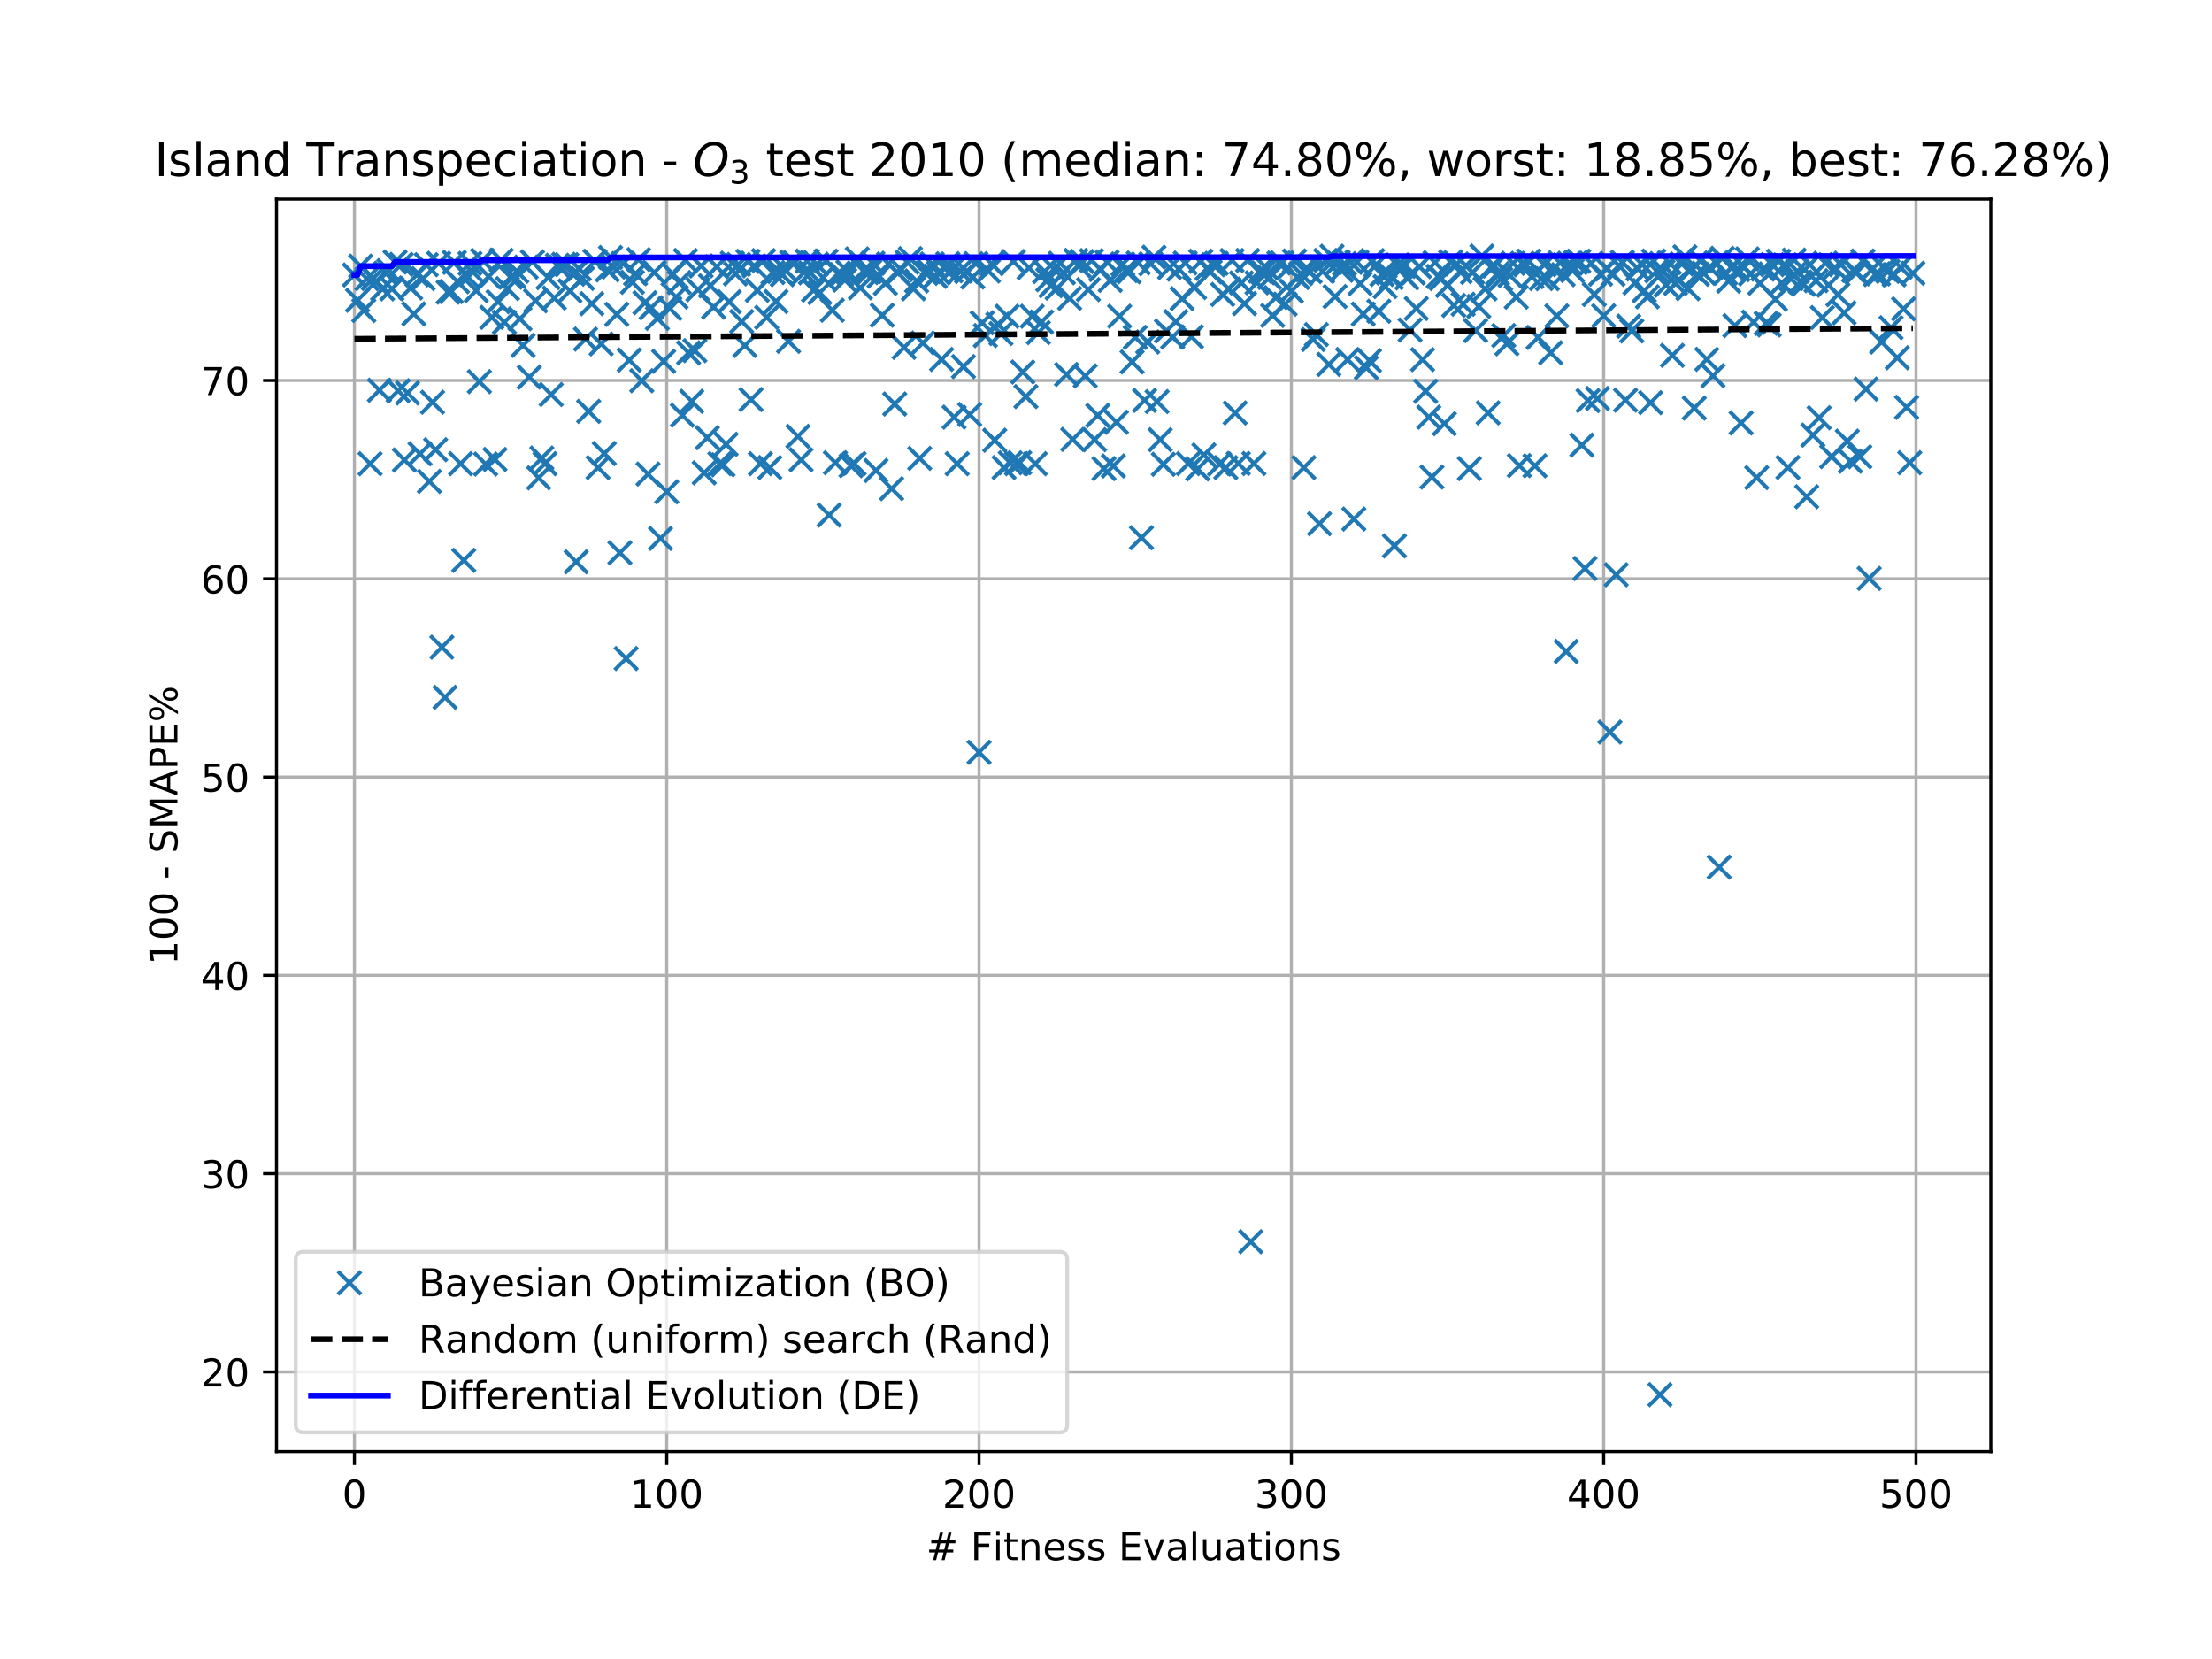 <?xml version="1.0" encoding="utf-8" standalone="no"?>
<!DOCTYPE svg PUBLIC "-//W3C//DTD SVG 1.1//EN"
  "http://www.w3.org/Graphics/SVG/1.1/DTD/svg11.dtd">
<!-- Created with matplotlib (https://matplotlib.org/) -->
<svg height="432pt" version="1.1" viewBox="0 0 576 432" width="576pt" xmlns="http://www.w3.org/2000/svg" xmlns:xlink="http://www.w3.org/1999/xlink">
 <defs>
  <style type="text/css">
*{stroke-linecap:butt;stroke-linejoin:round;white-space:pre;}
  </style>
 </defs>
 <g id="figure_1">
  <g id="patch_1">
   <path d="M 0 432 
L 576 432 
L 576 0 
L 0 0 
z
" style="fill:#ffffff;"/>
  </g>
  <g id="axes_1">
   <g id="patch_2">
    <path d="M 72 378 
L 518.4 378 
L 518.4 51.84 
L 72 51.84 
z
" style="fill:#ffffff;"/>
   </g>
   <g id="matplotlib.axis_1">
    <g id="xtick_1">
     <g id="line2d_1">
      <path clip-path="url(#p8bc1746379)" d="M 92.291 378 
L 92.291 51.84 
" style="fill:none;stroke:#b0b0b0;stroke-linecap:square;stroke-width:0.8;"/>
     </g>
     <g id="line2d_2">
      <defs>
       <path d="M 0 0 
L 0 3.5 
" id="md471190392" style="stroke:#000000;stroke-width:0.8;"/>
      </defs>
      <g>
       <use style="stroke:#000000;stroke-width:0.8;" x="92.291" xlink:href="#md471190392" y="378"/>
      </g>
     </g>
     <g id="text_1">
      <!-- 0 -->
      <defs>
       <path d="M 31.781 66.406 
Q 24.172 66.406 20.328 58.906 
Q 16.5 51.422 16.5 36.375 
Q 16.5 21.391 20.328 13.891 
Q 24.172 6.391 31.781 6.391 
Q 39.453 6.391 43.281 13.891 
Q 47.125 21.391 47.125 36.375 
Q 47.125 51.422 43.281 58.906 
Q 39.453 66.406 31.781 66.406 
z
M 31.781 74.219 
Q 44.047 74.219 50.516 64.516 
Q 56.984 54.828 56.984 36.375 
Q 56.984 17.969 50.516 8.266 
Q 44.047 -1.422 31.781 -1.422 
Q 19.531 -1.422 13.062 8.266 
Q 6.594 17.969 6.594 36.375 
Q 6.594 54.828 13.062 64.516 
Q 19.531 74.219 31.781 74.219 
z
" id="DejaVuSans-48"/>
      </defs>
      <g transform="translate(89.11 392.598)scale(0.1 -0.1)">
       <use xlink:href="#DejaVuSans-48"/>
      </g>
     </g>
    </g>
    <g id="xtick_2">
     <g id="line2d_3">
      <path clip-path="url(#p8bc1746379)" d="M 173.617 378 
L 173.617 51.84 
" style="fill:none;stroke:#b0b0b0;stroke-linecap:square;stroke-width:0.8;"/>
     </g>
     <g id="line2d_4">
      <g>
       <use style="stroke:#000000;stroke-width:0.8;" x="173.617" xlink:href="#md471190392" y="378"/>
      </g>
     </g>
     <g id="text_2">
      <!-- 100 -->
      <defs>
       <path d="M 12.406 8.297 
L 28.516 8.297 
L 28.516 63.922 
L 10.984 60.406 
L 10.984 69.391 
L 28.422 72.906 
L 38.281 72.906 
L 38.281 8.297 
L 54.391 8.297 
L 54.391 0 
L 12.406 0 
z
" id="DejaVuSans-49"/>
      </defs>
      <g transform="translate(164.073 392.598)scale(0.1 -0.1)">
       <use xlink:href="#DejaVuSans-49"/>
       <use x="63.623" xlink:href="#DejaVuSans-48"/>
       <use x="127.246" xlink:href="#DejaVuSans-48"/>
      </g>
     </g>
    </g>
    <g id="xtick_3">
     <g id="line2d_5">
      <path clip-path="url(#p8bc1746379)" d="M 254.943 378 
L 254.943 51.84 
" style="fill:none;stroke:#b0b0b0;stroke-linecap:square;stroke-width:0.8;"/>
     </g>
     <g id="line2d_6">
      <g>
       <use style="stroke:#000000;stroke-width:0.8;" x="254.943" xlink:href="#md471190392" y="378"/>
      </g>
     </g>
     <g id="text_3">
      <!-- 200 -->
      <defs>
       <path d="M 19.188 8.297 
L 53.609 8.297 
L 53.609 0 
L 7.328 0 
L 7.328 8.297 
Q 12.938 14.109 22.625 23.891 
Q 32.328 33.688 34.812 36.531 
Q 39.547 41.844 41.422 45.531 
Q 43.312 49.219 43.312 52.781 
Q 43.312 58.594 39.234 62.25 
Q 35.156 65.922 28.609 65.922 
Q 23.969 65.922 18.812 64.312 
Q 13.672 62.703 7.812 59.422 
L 7.812 69.391 
Q 13.766 71.781 18.938 73 
Q 24.125 74.219 28.422 74.219 
Q 39.75 74.219 46.484 68.547 
Q 53.219 62.891 53.219 53.422 
Q 53.219 48.922 51.531 44.891 
Q 49.859 40.875 45.406 35.406 
Q 44.188 33.984 37.641 27.219 
Q 31.109 20.453 19.188 8.297 
z
" id="DejaVuSans-50"/>
      </defs>
      <g transform="translate(245.4 392.598)scale(0.1 -0.1)">
       <use xlink:href="#DejaVuSans-50"/>
       <use x="63.623" xlink:href="#DejaVuSans-48"/>
       <use x="127.246" xlink:href="#DejaVuSans-48"/>
      </g>
     </g>
    </g>
    <g id="xtick_4">
     <g id="line2d_7">
      <path clip-path="url(#p8bc1746379)" d="M 336.27 378 
L 336.27 51.84 
" style="fill:none;stroke:#b0b0b0;stroke-linecap:square;stroke-width:0.8;"/>
     </g>
     <g id="line2d_8">
      <g>
       <use style="stroke:#000000;stroke-width:0.8;" x="336.27" xlink:href="#md471190392" y="378"/>
      </g>
     </g>
     <g id="text_4">
      <!-- 300 -->
      <defs>
       <path d="M 40.578 39.312 
Q 47.656 37.797 51.625 33 
Q 55.609 28.219 55.609 21.188 
Q 55.609 10.406 48.188 4.484 
Q 40.766 -1.422 27.094 -1.422 
Q 22.516 -1.422 17.656 -0.516 
Q 12.797 0.391 7.625 2.203 
L 7.625 11.719 
Q 11.719 9.328 16.594 8.109 
Q 21.484 6.891 26.812 6.891 
Q 36.078 6.891 40.938 10.547 
Q 45.797 14.203 45.797 21.188 
Q 45.797 27.641 41.281 31.266 
Q 36.766 34.906 28.719 34.906 
L 20.219 34.906 
L 20.219 43.016 
L 29.109 43.016 
Q 36.375 43.016 40.234 45.922 
Q 44.094 48.828 44.094 54.297 
Q 44.094 59.906 40.109 62.906 
Q 36.141 65.922 28.719 65.922 
Q 24.656 65.922 20.016 65.031 
Q 15.375 64.156 9.812 62.312 
L 9.812 71.094 
Q 15.438 72.656 20.344 73.438 
Q 25.25 74.219 29.594 74.219 
Q 40.828 74.219 47.359 69.109 
Q 53.906 64.016 53.906 55.328 
Q 53.906 49.266 50.438 45.094 
Q 46.969 40.922 40.578 39.312 
z
" id="DejaVuSans-51"/>
      </defs>
      <g transform="translate(326.726 392.598)scale(0.1 -0.1)">
       <use xlink:href="#DejaVuSans-51"/>
       <use x="63.623" xlink:href="#DejaVuSans-48"/>
       <use x="127.246" xlink:href="#DejaVuSans-48"/>
      </g>
     </g>
    </g>
    <g id="xtick_5">
     <g id="line2d_9">
      <path clip-path="url(#p8bc1746379)" d="M 417.596 378 
L 417.596 51.84 
" style="fill:none;stroke:#b0b0b0;stroke-linecap:square;stroke-width:0.8;"/>
     </g>
     <g id="line2d_10">
      <g>
       <use style="stroke:#000000;stroke-width:0.8;" x="417.596" xlink:href="#md471190392" y="378"/>
      </g>
     </g>
     <g id="text_5">
      <!-- 400 -->
      <defs>
       <path d="M 37.797 64.312 
L 12.891 25.391 
L 37.797 25.391 
z
M 35.203 72.906 
L 47.609 72.906 
L 47.609 25.391 
L 58.016 25.391 
L 58.016 17.188 
L 47.609 17.188 
L 47.609 0 
L 37.797 0 
L 37.797 17.188 
L 4.891 17.188 
L 4.891 26.703 
z
" id="DejaVuSans-52"/>
      </defs>
      <g transform="translate(408.052 392.598)scale(0.1 -0.1)">
       <use xlink:href="#DejaVuSans-52"/>
       <use x="63.623" xlink:href="#DejaVuSans-48"/>
       <use x="127.246" xlink:href="#DejaVuSans-48"/>
      </g>
     </g>
    </g>
    <g id="xtick_6">
     <g id="line2d_11">
      <path clip-path="url(#p8bc1746379)" d="M 498.922 378 
L 498.922 51.84 
" style="fill:none;stroke:#b0b0b0;stroke-linecap:square;stroke-width:0.8;"/>
     </g>
     <g id="line2d_12">
      <g>
       <use style="stroke:#000000;stroke-width:0.8;" x="498.922" xlink:href="#md471190392" y="378"/>
      </g>
     </g>
     <g id="text_6">
      <!-- 500 -->
      <defs>
       <path d="M 10.797 72.906 
L 49.516 72.906 
L 49.516 64.594 
L 19.828 64.594 
L 19.828 46.734 
Q 21.969 47.469 24.109 47.828 
Q 26.266 48.188 28.422 48.188 
Q 40.625 48.188 47.75 41.5 
Q 54.891 34.812 54.891 23.391 
Q 54.891 11.625 47.562 5.094 
Q 40.234 -1.422 26.906 -1.422 
Q 22.312 -1.422 17.547 -0.641 
Q 12.797 0.141 7.719 1.703 
L 7.719 11.625 
Q 12.109 9.234 16.797 8.062 
Q 21.484 6.891 26.703 6.891 
Q 35.156 6.891 40.078 11.328 
Q 45.016 15.766 45.016 23.391 
Q 45.016 31 40.078 35.438 
Q 35.156 39.891 26.703 39.891 
Q 22.75 39.891 18.812 39.016 
Q 14.891 38.141 10.797 36.281 
z
" id="DejaVuSans-53"/>
      </defs>
      <g transform="translate(489.379 392.598)scale(0.1 -0.1)">
       <use xlink:href="#DejaVuSans-53"/>
       <use x="63.623" xlink:href="#DejaVuSans-48"/>
       <use x="127.246" xlink:href="#DejaVuSans-48"/>
      </g>
     </g>
    </g>
    <g id="text_7">
     <!-- # Fitness Evaluations -->
     <defs>
      <path d="M 51.125 44 
L 36.922 44 
L 32.812 27.688 
L 47.125 27.688 
z
M 43.797 71.781 
L 38.719 51.516 
L 52.984 51.516 
L 58.109 71.781 
L 65.922 71.781 
L 60.891 51.516 
L 76.125 51.516 
L 76.125 44 
L 58.984 44 
L 54.984 27.688 
L 70.516 27.688 
L 70.516 20.219 
L 53.078 20.219 
L 48 0 
L 40.188 0 
L 45.219 20.219 
L 30.906 20.219 
L 25.875 0 
L 18.016 0 
L 23.094 20.219 
L 7.719 20.219 
L 7.719 27.688 
L 24.906 27.688 
L 29 44 
L 13.281 44 
L 13.281 51.516 
L 30.906 51.516 
L 35.891 71.781 
z
" id="DejaVuSans-35"/>
      <path id="DejaVuSans-32"/>
      <path d="M 9.812 72.906 
L 51.703 72.906 
L 51.703 64.594 
L 19.672 64.594 
L 19.672 43.109 
L 48.578 43.109 
L 48.578 34.812 
L 19.672 34.812 
L 19.672 0 
L 9.812 0 
z
" id="DejaVuSans-70"/>
      <path d="M 9.422 54.688 
L 18.406 54.688 
L 18.406 0 
L 9.422 0 
z
M 9.422 75.984 
L 18.406 75.984 
L 18.406 64.594 
L 9.422 64.594 
z
" id="DejaVuSans-105"/>
      <path d="M 18.312 70.219 
L 18.312 54.688 
L 36.812 54.688 
L 36.812 47.703 
L 18.312 47.703 
L 18.312 18.016 
Q 18.312 11.328 20.141 9.422 
Q 21.969 7.516 27.594 7.516 
L 36.812 7.516 
L 36.812 0 
L 27.594 0 
Q 17.188 0 13.234 3.875 
Q 9.281 7.766 9.281 18.016 
L 9.281 47.703 
L 2.688 47.703 
L 2.688 54.688 
L 9.281 54.688 
L 9.281 70.219 
z
" id="DejaVuSans-116"/>
      <path d="M 54.891 33.016 
L 54.891 0 
L 45.906 0 
L 45.906 32.719 
Q 45.906 40.484 42.875 44.328 
Q 39.844 48.188 33.797 48.188 
Q 26.516 48.188 22.312 43.547 
Q 18.109 38.922 18.109 30.906 
L 18.109 0 
L 9.078 0 
L 9.078 54.688 
L 18.109 54.688 
L 18.109 46.188 
Q 21.344 51.125 25.703 53.562 
Q 30.078 56 35.797 56 
Q 45.219 56 50.047 50.172 
Q 54.891 44.344 54.891 33.016 
z
" id="DejaVuSans-110"/>
      <path d="M 56.203 29.594 
L 56.203 25.203 
L 14.891 25.203 
Q 15.484 15.922 20.484 11.062 
Q 25.484 6.203 34.422 6.203 
Q 39.594 6.203 44.453 7.469 
Q 49.312 8.734 54.109 11.281 
L 54.109 2.781 
Q 49.266 0.734 44.188 -0.344 
Q 39.109 -1.422 33.891 -1.422 
Q 20.797 -1.422 13.156 6.188 
Q 5.516 13.812 5.516 26.812 
Q 5.516 40.234 12.766 48.109 
Q 20.016 56 32.328 56 
Q 43.359 56 49.781 48.891 
Q 56.203 41.797 56.203 29.594 
z
M 47.219 32.234 
Q 47.125 39.594 43.094 43.984 
Q 39.062 48.391 32.422 48.391 
Q 24.906 48.391 20.391 44.141 
Q 15.875 39.891 15.188 32.172 
z
" id="DejaVuSans-101"/>
      <path d="M 44.281 53.078 
L 44.281 44.578 
Q 40.484 46.531 36.375 47.5 
Q 32.281 48.484 27.875 48.484 
Q 21.188 48.484 17.844 46.438 
Q 14.5 44.391 14.5 40.281 
Q 14.5 37.156 16.891 35.375 
Q 19.281 33.594 26.516 31.984 
L 29.594 31.297 
Q 39.156 29.25 43.188 25.516 
Q 47.219 21.781 47.219 15.094 
Q 47.219 7.469 41.188 3.016 
Q 35.156 -1.422 24.609 -1.422 
Q 20.219 -1.422 15.453 -0.562 
Q 10.688 0.297 5.422 2 
L 5.422 11.281 
Q 10.406 8.688 15.234 7.391 
Q 20.062 6.109 24.812 6.109 
Q 31.156 6.109 34.562 8.281 
Q 37.984 10.453 37.984 14.406 
Q 37.984 18.062 35.516 20.016 
Q 33.062 21.969 24.703 23.781 
L 21.578 24.516 
Q 13.234 26.266 9.516 29.906 
Q 5.812 33.547 5.812 39.891 
Q 5.812 47.609 11.281 51.797 
Q 16.75 56 26.812 56 
Q 31.781 56 36.172 55.266 
Q 40.578 54.547 44.281 53.078 
z
" id="DejaVuSans-115"/>
      <path d="M 9.812 72.906 
L 55.906 72.906 
L 55.906 64.594 
L 19.672 64.594 
L 19.672 43.016 
L 54.391 43.016 
L 54.391 34.719 
L 19.672 34.719 
L 19.672 8.297 
L 56.781 8.297 
L 56.781 0 
L 9.812 0 
z
" id="DejaVuSans-69"/>
      <path d="M 2.984 54.688 
L 12.5 54.688 
L 29.594 8.797 
L 46.688 54.688 
L 56.203 54.688 
L 35.688 0 
L 23.484 0 
z
" id="DejaVuSans-118"/>
      <path d="M 34.281 27.484 
Q 23.391 27.484 19.188 25 
Q 14.984 22.516 14.984 16.5 
Q 14.984 11.719 18.141 8.906 
Q 21.297 6.109 26.703 6.109 
Q 34.188 6.109 38.703 11.406 
Q 43.219 16.703 43.219 25.484 
L 43.219 27.484 
z
M 52.203 31.203 
L 52.203 0 
L 43.219 0 
L 43.219 8.297 
Q 40.141 3.328 35.547 0.953 
Q 30.953 -1.422 24.312 -1.422 
Q 15.922 -1.422 10.953 3.297 
Q 6 8.016 6 15.922 
Q 6 25.141 12.172 29.828 
Q 18.359 34.516 30.609 34.516 
L 43.219 34.516 
L 43.219 35.406 
Q 43.219 41.609 39.141 45 
Q 35.062 48.391 27.688 48.391 
Q 23 48.391 18.547 47.266 
Q 14.109 46.141 10.016 43.891 
L 10.016 52.203 
Q 14.938 54.109 19.578 55.047 
Q 24.219 56 28.609 56 
Q 40.484 56 46.344 49.844 
Q 52.203 43.703 52.203 31.203 
z
" id="DejaVuSans-97"/>
      <path d="M 9.422 75.984 
L 18.406 75.984 
L 18.406 0 
L 9.422 0 
z
" id="DejaVuSans-108"/>
      <path d="M 8.5 21.578 
L 8.5 54.688 
L 17.484 54.688 
L 17.484 21.922 
Q 17.484 14.156 20.5 10.266 
Q 23.531 6.391 29.594 6.391 
Q 36.859 6.391 41.078 11.031 
Q 45.312 15.672 45.312 23.688 
L 45.312 54.688 
L 54.297 54.688 
L 54.297 0 
L 45.312 0 
L 45.312 8.406 
Q 42.047 3.422 37.719 1 
Q 33.406 -1.422 27.688 -1.422 
Q 18.266 -1.422 13.375 4.438 
Q 8.5 10.297 8.5 21.578 
z
M 31.109 56 
z
" id="DejaVuSans-117"/>
      <path d="M 30.609 48.391 
Q 23.391 48.391 19.188 42.75 
Q 14.984 37.109 14.984 27.297 
Q 14.984 17.484 19.156 11.844 
Q 23.344 6.203 30.609 6.203 
Q 37.797 6.203 41.984 11.859 
Q 46.188 17.531 46.188 27.297 
Q 46.188 37.016 41.984 42.703 
Q 37.797 48.391 30.609 48.391 
z
M 30.609 56 
Q 42.328 56 49.016 48.375 
Q 55.719 40.766 55.719 27.297 
Q 55.719 13.875 49.016 6.219 
Q 42.328 -1.422 30.609 -1.422 
Q 18.844 -1.422 12.172 6.219 
Q 5.516 13.875 5.516 27.297 
Q 5.516 40.766 12.172 48.375 
Q 18.844 56 30.609 56 
z
" id="DejaVuSans-111"/>
     </defs>
     <g transform="translate(241.171 406.277)scale(0.1 -0.1)">
      <use xlink:href="#DejaVuSans-35"/>
      <use x="83.789" xlink:href="#DejaVuSans-32"/>
      <use x="115.576" xlink:href="#DejaVuSans-70"/>
      <use x="172.986" xlink:href="#DejaVuSans-105"/>
      <use x="200.77" xlink:href="#DejaVuSans-116"/>
      <use x="239.979" xlink:href="#DejaVuSans-110"/>
      <use x="303.357" xlink:href="#DejaVuSans-101"/>
      <use x="364.881" xlink:href="#DejaVuSans-115"/>
      <use x="416.98" xlink:href="#DejaVuSans-115"/>
      <use x="469.08" xlink:href="#DejaVuSans-32"/>
      <use x="500.867" xlink:href="#DejaVuSans-69"/>
      <use x="564.051" xlink:href="#DejaVuSans-118"/>
      <use x="623.23" xlink:href="#DejaVuSans-97"/>
      <use x="684.51" xlink:href="#DejaVuSans-108"/>
      <use x="712.293" xlink:href="#DejaVuSans-117"/>
      <use x="775.672" xlink:href="#DejaVuSans-97"/>
      <use x="836.951" xlink:href="#DejaVuSans-116"/>
      <use x="876.16" xlink:href="#DejaVuSans-105"/>
      <use x="903.943" xlink:href="#DejaVuSans-111"/>
      <use x="965.125" xlink:href="#DejaVuSans-110"/>
      <use x="1028.504" xlink:href="#DejaVuSans-115"/>
     </g>
    </g>
   </g>
   <g id="matplotlib.axis_2">
    <g id="ytick_1">
     <g id="line2d_13">
      <path clip-path="url(#p8bc1746379)" d="M 72 357.25 
L 518.4 357.25 
" style="fill:none;stroke:#b0b0b0;stroke-linecap:square;stroke-width:0.8;"/>
     </g>
     <g id="line2d_14">
      <defs>
       <path d="M 0 0 
L -3.5 0 
" id="m25b55cd04a" style="stroke:#000000;stroke-width:0.8;"/>
      </defs>
      <g>
       <use style="stroke:#000000;stroke-width:0.8;" x="72" xlink:href="#m25b55cd04a" y="357.25"/>
      </g>
     </g>
     <g id="text_8">
      <!-- 20 -->
      <g transform="translate(52.275 361.049)scale(0.1 -0.1)">
       <use xlink:href="#DejaVuSans-50"/>
       <use x="63.623" xlink:href="#DejaVuSans-48"/>
      </g>
     </g>
    </g>
    <g id="ytick_2">
     <g id="line2d_15">
      <path clip-path="url(#p8bc1746379)" d="M 72 305.615 
L 518.4 305.615 
" style="fill:none;stroke:#b0b0b0;stroke-linecap:square;stroke-width:0.8;"/>
     </g>
     <g id="line2d_16">
      <g>
       <use style="stroke:#000000;stroke-width:0.8;" x="72" xlink:href="#m25b55cd04a" y="305.615"/>
      </g>
     </g>
     <g id="text_9">
      <!-- 30 -->
      <g transform="translate(52.275 309.414)scale(0.1 -0.1)">
       <use xlink:href="#DejaVuSans-51"/>
       <use x="63.623" xlink:href="#DejaVuSans-48"/>
      </g>
     </g>
    </g>
    <g id="ytick_3">
     <g id="line2d_17">
      <path clip-path="url(#p8bc1746379)" d="M 72 253.98 
L 518.4 253.98 
" style="fill:none;stroke:#b0b0b0;stroke-linecap:square;stroke-width:0.8;"/>
     </g>
     <g id="line2d_18">
      <g>
       <use style="stroke:#000000;stroke-width:0.8;" x="72" xlink:href="#m25b55cd04a" y="253.98"/>
      </g>
     </g>
     <g id="text_10">
      <!-- 40 -->
      <g transform="translate(52.275 257.78)scale(0.1 -0.1)">
       <use xlink:href="#DejaVuSans-52"/>
       <use x="63.623" xlink:href="#DejaVuSans-48"/>
      </g>
     </g>
    </g>
    <g id="ytick_4">
     <g id="line2d_19">
      <path clip-path="url(#p8bc1746379)" d="M 72 202.346 
L 518.4 202.346 
" style="fill:none;stroke:#b0b0b0;stroke-linecap:square;stroke-width:0.8;"/>
     </g>
     <g id="line2d_20">
      <g>
       <use style="stroke:#000000;stroke-width:0.8;" x="72" xlink:href="#m25b55cd04a" y="202.346"/>
      </g>
     </g>
     <g id="text_11">
      <!-- 50 -->
      <g transform="translate(52.275 206.145)scale(0.1 -0.1)">
       <use xlink:href="#DejaVuSans-53"/>
       <use x="63.623" xlink:href="#DejaVuSans-48"/>
      </g>
     </g>
    </g>
    <g id="ytick_5">
     <g id="line2d_21">
      <path clip-path="url(#p8bc1746379)" d="M 72 150.711 
L 518.4 150.711 
" style="fill:none;stroke:#b0b0b0;stroke-linecap:square;stroke-width:0.8;"/>
     </g>
     <g id="line2d_22">
      <g>
       <use style="stroke:#000000;stroke-width:0.8;" x="72" xlink:href="#m25b55cd04a" y="150.711"/>
      </g>
     </g>
     <g id="text_12">
      <!-- 60 -->
      <defs>
       <path d="M 33.016 40.375 
Q 26.375 40.375 22.484 35.828 
Q 18.609 31.297 18.609 23.391 
Q 18.609 15.531 22.484 10.953 
Q 26.375 6.391 33.016 6.391 
Q 39.656 6.391 43.531 10.953 
Q 47.406 15.531 47.406 23.391 
Q 47.406 31.297 43.531 35.828 
Q 39.656 40.375 33.016 40.375 
z
M 52.594 71.297 
L 52.594 62.312 
Q 48.875 64.062 45.094 64.984 
Q 41.312 65.922 37.594 65.922 
Q 27.828 65.922 22.672 59.328 
Q 17.531 52.734 16.797 39.406 
Q 19.672 43.656 24.016 45.922 
Q 28.375 48.188 33.594 48.188 
Q 44.578 48.188 50.953 41.516 
Q 57.328 34.859 57.328 23.391 
Q 57.328 12.156 50.688 5.359 
Q 44.047 -1.422 33.016 -1.422 
Q 20.359 -1.422 13.672 8.266 
Q 6.984 17.969 6.984 36.375 
Q 6.984 53.656 15.188 63.938 
Q 23.391 74.219 37.203 74.219 
Q 40.922 74.219 44.703 73.484 
Q 48.484 72.75 52.594 71.297 
z
" id="DejaVuSans-54"/>
      </defs>
      <g transform="translate(52.275 154.51)scale(0.1 -0.1)">
       <use xlink:href="#DejaVuSans-54"/>
       <use x="63.623" xlink:href="#DejaVuSans-48"/>
      </g>
     </g>
    </g>
    <g id="ytick_6">
     <g id="line2d_23">
      <path clip-path="url(#p8bc1746379)" d="M 72 99.077 
L 518.4 99.077 
" style="fill:none;stroke:#b0b0b0;stroke-linecap:square;stroke-width:0.8;"/>
     </g>
     <g id="line2d_24">
      <g>
       <use style="stroke:#000000;stroke-width:0.8;" x="72" xlink:href="#m25b55cd04a" y="99.077"/>
      </g>
     </g>
     <g id="text_13">
      <!-- 70 -->
      <defs>
       <path d="M 8.203 72.906 
L 55.078 72.906 
L 55.078 68.703 
L 28.609 0 
L 18.312 0 
L 43.219 64.594 
L 8.203 64.594 
z
" id="DejaVuSans-55"/>
      </defs>
      <g transform="translate(52.275 102.876)scale(0.1 -0.1)">
       <use xlink:href="#DejaVuSans-55"/>
       <use x="63.623" xlink:href="#DejaVuSans-48"/>
      </g>
     </g>
    </g>
    <g id="text_14">
     <!-- 100 - SMAPE% -->
     <defs>
      <path d="M 4.891 31.391 
L 31.203 31.391 
L 31.203 23.391 
L 4.891 23.391 
z
" id="DejaVuSans-45"/>
      <path d="M 53.516 70.516 
L 53.516 60.891 
Q 47.906 63.578 42.922 64.891 
Q 37.938 66.219 33.297 66.219 
Q 25.25 66.219 20.875 63.094 
Q 16.5 59.969 16.5 54.203 
Q 16.5 49.359 19.406 46.891 
Q 22.312 44.438 30.422 42.922 
L 36.375 41.703 
Q 47.406 39.594 52.656 34.297 
Q 57.906 29 57.906 20.125 
Q 57.906 9.516 50.797 4.047 
Q 43.703 -1.422 29.984 -1.422 
Q 24.812 -1.422 18.969 -0.25 
Q 13.141 0.922 6.891 3.219 
L 6.891 13.375 
Q 12.891 10.016 18.656 8.297 
Q 24.422 6.594 29.984 6.594 
Q 38.422 6.594 43.016 9.906 
Q 47.609 13.234 47.609 19.391 
Q 47.609 24.75 44.312 27.781 
Q 41.016 30.812 33.5 32.328 
L 27.484 33.5 
Q 16.453 35.688 11.516 40.375 
Q 6.594 45.062 6.594 53.422 
Q 6.594 63.094 13.406 68.656 
Q 20.219 74.219 32.172 74.219 
Q 37.312 74.219 42.625 73.281 
Q 47.953 72.359 53.516 70.516 
z
" id="DejaVuSans-83"/>
      <path d="M 9.812 72.906 
L 24.516 72.906 
L 43.109 23.297 
L 61.812 72.906 
L 76.516 72.906 
L 76.516 0 
L 66.891 0 
L 66.891 64.016 
L 48.094 14.016 
L 38.188 14.016 
L 19.391 64.016 
L 19.391 0 
L 9.812 0 
z
" id="DejaVuSans-77"/>
      <path d="M 34.188 63.188 
L 20.797 26.906 
L 47.609 26.906 
z
M 28.609 72.906 
L 39.797 72.906 
L 67.578 0 
L 57.328 0 
L 50.688 18.703 
L 17.828 18.703 
L 11.188 0 
L 0.781 0 
z
" id="DejaVuSans-65"/>
      <path d="M 19.672 64.797 
L 19.672 37.406 
L 32.078 37.406 
Q 38.969 37.406 42.719 40.969 
Q 46.484 44.531 46.484 51.125 
Q 46.484 57.672 42.719 61.234 
Q 38.969 64.797 32.078 64.797 
z
M 9.812 72.906 
L 32.078 72.906 
Q 44.344 72.906 50.609 67.359 
Q 56.891 61.812 56.891 51.125 
Q 56.891 40.328 50.609 34.812 
Q 44.344 29.297 32.078 29.297 
L 19.672 29.297 
L 19.672 0 
L 9.812 0 
z
" id="DejaVuSans-80"/>
      <path d="M 72.703 32.078 
Q 68.453 32.078 66.031 28.469 
Q 63.625 24.859 63.625 18.406 
Q 63.625 12.062 66.031 8.422 
Q 68.453 4.781 72.703 4.781 
Q 76.859 4.781 79.266 8.422 
Q 81.688 12.062 81.688 18.406 
Q 81.688 24.812 79.266 28.438 
Q 76.859 32.078 72.703 32.078 
z
M 72.703 38.281 
Q 80.422 38.281 84.953 32.906 
Q 89.5 27.547 89.5 18.406 
Q 89.5 9.281 84.938 3.922 
Q 80.375 -1.422 72.703 -1.422 
Q 64.891 -1.422 60.344 3.922 
Q 55.812 9.281 55.812 18.406 
Q 55.812 27.594 60.375 32.938 
Q 64.938 38.281 72.703 38.281 
z
M 22.312 68.016 
Q 18.109 68.016 15.688 64.375 
Q 13.281 60.75 13.281 54.391 
Q 13.281 47.953 15.672 44.328 
Q 18.062 40.719 22.312 40.719 
Q 26.562 40.719 28.969 44.328 
Q 31.391 47.953 31.391 54.391 
Q 31.391 60.688 28.953 64.344 
Q 26.516 68.016 22.312 68.016 
z
M 66.406 74.219 
L 74.219 74.219 
L 28.609 -1.422 
L 20.797 -1.422 
z
M 22.312 74.219 
Q 30.031 74.219 34.609 68.875 
Q 39.203 63.531 39.203 54.391 
Q 39.203 45.172 34.641 39.844 
Q 30.078 34.516 22.312 34.516 
Q 14.547 34.516 10.031 39.859 
Q 5.516 45.219 5.516 54.391 
Q 5.516 63.484 10.047 68.844 
Q 14.594 74.219 22.312 74.219 
z
" id="DejaVuSans-37"/>
     </defs>
     <g transform="translate(46.195 251.279)rotate(-90)scale(0.1 -0.1)">
      <use xlink:href="#DejaVuSans-49"/>
      <use x="63.623" xlink:href="#DejaVuSans-48"/>
      <use x="127.246" xlink:href="#DejaVuSans-48"/>
      <use x="190.869" xlink:href="#DejaVuSans-32"/>
      <use x="222.656" xlink:href="#DejaVuSans-45"/>
      <use x="258.74" xlink:href="#DejaVuSans-32"/>
      <use x="290.527" xlink:href="#DejaVuSans-83"/>
      <use x="354.004" xlink:href="#DejaVuSans-77"/>
      <use x="440.283" xlink:href="#DejaVuSans-65"/>
      <use x="508.691" xlink:href="#DejaVuSans-80"/>
      <use x="568.994" xlink:href="#DejaVuSans-69"/>
      <use x="632.178" xlink:href="#DejaVuSans-37"/>
     </g>
    </g>
   </g>
   <g id="line2d_25">
    <defs>
     <path d="M -3 3 
L 3 -3 
M -3 -3 
L 3 3 
" id="m32822708ec" style="stroke:#1f77b4;"/>
    </defs>
    <g clip-path="url(#p8bc1746379)">
     <use style="fill:#1f77b4;stroke:#1f77b4;" x="92.291" xlink:href="#m32822708ec" y="71.606"/>
     <use style="fill:#1f77b4;stroke:#1f77b4;" x="93.104" xlink:href="#m32822708ec" y="78.18"/>
     <use style="fill:#1f77b4;stroke:#1f77b4;" x="93.917" xlink:href="#m32822708ec" y="69.303"/>
     <use style="fill:#1f77b4;stroke:#1f77b4;" x="94.731" xlink:href="#m32822708ec" y="80.862"/>
     <use style="fill:#1f77b4;stroke:#1f77b4;" x="95.544" xlink:href="#m32822708ec" y="72.568"/>
     <use style="fill:#1f77b4;stroke:#1f77b4;" x="96.357" xlink:href="#m32822708ec" y="120.752"/>
     <use style="fill:#1f77b4;stroke:#1f77b4;" x="97.17" xlink:href="#m32822708ec" y="72.495"/>
     <use style="fill:#1f77b4;stroke:#1f77b4;" x="97.984" xlink:href="#m32822708ec" y="73.222"/>
     <use style="fill:#1f77b4;stroke:#1f77b4;" x="98.797" xlink:href="#m32822708ec" y="101.609"/>
     <use style="fill:#1f77b4;stroke:#1f77b4;" x="99.61" xlink:href="#m32822708ec" y="75.231"/>
     <use style="fill:#1f77b4;stroke:#1f77b4;" x="100.424" xlink:href="#m32822708ec" y="71.146"/>
     <use style="fill:#1f77b4;stroke:#1f77b4;" x="101.237" xlink:href="#m32822708ec" y="70.46"/>
     <use style="fill:#1f77b4;stroke:#1f77b4;" x="102.05" xlink:href="#m32822708ec" y="75.223"/>
     <use style="fill:#1f77b4;stroke:#1f77b4;" x="102.863" xlink:href="#m32822708ec" y="68.217"/>
     <use style="fill:#1f77b4;stroke:#1f77b4;" x="103.677" xlink:href="#m32822708ec" y="101.733"/>
     <use style="fill:#1f77b4;stroke:#1f77b4;" x="104.49" xlink:href="#m32822708ec" y="68.836"/>
     <use style="fill:#1f77b4;stroke:#1f77b4;" x="105.303" xlink:href="#m32822708ec" y="119.787"/>
     <use style="fill:#1f77b4;stroke:#1f77b4;" x="106.116" xlink:href="#m32822708ec" y="102.323"/>
     <use style="fill:#1f77b4;stroke:#1f77b4;" x="106.93" xlink:href="#m32822708ec" y="74.974"/>
     <use style="fill:#1f77b4;stroke:#1f77b4;" x="107.743" xlink:href="#m32822708ec" y="81.741"/>
     <use style="fill:#1f77b4;stroke:#1f77b4;" x="108.556" xlink:href="#m32822708ec" y="71.569"/>
     <use style="fill:#1f77b4;stroke:#1f77b4;" x="109.369" xlink:href="#m32822708ec" y="118.167"/>
     <use style="fill:#1f77b4;stroke:#1f77b4;" x="110.183" xlink:href="#m32822708ec" y="72.53"/>
     <use style="fill:#1f77b4;stroke:#1f77b4;" x="110.996" xlink:href="#m32822708ec" y="68.924"/>
     <use style="fill:#1f77b4;stroke:#1f77b4;" x="111.809" xlink:href="#m32822708ec" y="125.357"/>
     <use style="fill:#1f77b4;stroke:#1f77b4;" x="112.622" xlink:href="#m32822708ec" y="104.735"/>
     <use style="fill:#1f77b4;stroke:#1f77b4;" x="113.436" xlink:href="#m32822708ec" y="117.102"/>
     <use style="fill:#1f77b4;stroke:#1f77b4;" x="114.249" xlink:href="#m32822708ec" y="68.541"/>
     <use style="fill:#1f77b4;stroke:#1f77b4;" x="115.062" xlink:href="#m32822708ec" y="168.524"/>
     <use style="fill:#1f77b4;stroke:#1f77b4;" x="115.876" xlink:href="#m32822708ec" y="181.593"/>
     <use style="fill:#1f77b4;stroke:#1f77b4;" x="116.689" xlink:href="#m32822708ec" y="76.075"/>
     <use style="fill:#1f77b4;stroke:#1f77b4;" x="117.502" xlink:href="#m32822708ec" y="75.915"/>
     <use style="fill:#1f77b4;stroke:#1f77b4;" x="118.315" xlink:href="#m32822708ec" y="68.302"/>
     <use style="fill:#1f77b4;stroke:#1f77b4;" x="119.129" xlink:href="#m32822708ec" y="73.356"/>
     <use style="fill:#1f77b4;stroke:#1f77b4;" x="119.942" xlink:href="#m32822708ec" y="120.732"/>
     <use style="fill:#1f77b4;stroke:#1f77b4;" x="120.755" xlink:href="#m32822708ec" y="145.912"/>
     <use style="fill:#1f77b4;stroke:#1f77b4;" x="121.568" xlink:href="#m32822708ec" y="71.855"/>
     <use style="fill:#1f77b4;stroke:#1f77b4;" x="122.382" xlink:href="#m32822708ec" y="68.569"/>
     <use style="fill:#1f77b4;stroke:#1f77b4;" x="123.195" xlink:href="#m32822708ec" y="70.876"/>
     <use style="fill:#1f77b4;stroke:#1f77b4;" x="124.008" xlink:href="#m32822708ec" y="75.677"/>
     <use style="fill:#1f77b4;stroke:#1f77b4;" x="124.821" xlink:href="#m32822708ec" y="99.377"/>
     <use style="fill:#1f77b4;stroke:#1f77b4;" x="125.635" xlink:href="#m32822708ec" y="67.792"/>
     <use style="fill:#1f77b4;stroke:#1f77b4;" x="126.448" xlink:href="#m32822708ec" y="120.841"/>
     <use style="fill:#1f77b4;stroke:#1f77b4;" x="127.261" xlink:href="#m32822708ec" y="72.008"/>
     <use style="fill:#1f77b4;stroke:#1f77b4;" x="128.074" xlink:href="#m32822708ec" y="82.637"/>
     <use style="fill:#1f77b4;stroke:#1f77b4;" x="128.888" xlink:href="#m32822708ec" y="119.639"/>
     <use style="fill:#1f77b4;stroke:#1f77b4;" x="129.701" xlink:href="#m32822708ec" y="78.571"/>
     <use style="fill:#1f77b4;stroke:#1f77b4;" x="130.514" xlink:href="#m32822708ec" y="67.742"/>
     <use style="fill:#1f77b4;stroke:#1f77b4;" x="131.328" xlink:href="#m32822708ec" y="83.928"/>
     <use style="fill:#1f77b4;stroke:#1f77b4;" x="132.141" xlink:href="#m32822708ec" y="75.154"/>
     <use style="fill:#1f77b4;stroke:#1f77b4;" x="132.954" xlink:href="#m32822708ec" y="72.181"/>
     <use style="fill:#1f77b4;stroke:#1f77b4;" x="133.767" xlink:href="#m32822708ec" y="71.951"/>
     <use style="fill:#1f77b4;stroke:#1f77b4;" x="134.581" xlink:href="#m32822708ec" y="70.639"/>
     <use style="fill:#1f77b4;stroke:#1f77b4;" x="135.394" xlink:href="#m32822708ec" y="83.024"/>
     <use style="fill:#1f77b4;stroke:#1f77b4;" x="136.207" xlink:href="#m32822708ec" y="89.941"/>
     <use style="fill:#1f77b4;stroke:#1f77b4;" x="137.02" xlink:href="#m32822708ec" y="69.555"/>
     <use style="fill:#1f77b4;stroke:#1f77b4;" x="137.834" xlink:href="#m32822708ec" y="98.191"/>
     <use style="fill:#1f77b4;stroke:#1f77b4;" x="138.647" xlink:href="#m32822708ec" y="68.189"/>
     <use style="fill:#1f77b4;stroke:#1f77b4;" x="139.46" xlink:href="#m32822708ec" y="78.332"/>
     <use style="fill:#1f77b4;stroke:#1f77b4;" x="140.273" xlink:href="#m32822708ec" y="124.436"/>
     <use style="fill:#1f77b4;stroke:#1f77b4;" x="141.087" xlink:href="#m32822708ec" y="119.269"/>
     <use style="fill:#1f77b4;stroke:#1f77b4;" x="141.9" xlink:href="#m32822708ec" y="120.74"/>
     <use style="fill:#1f77b4;stroke:#1f77b4;" x="142.713" xlink:href="#m32822708ec" y="72.296"/>
     <use style="fill:#1f77b4;stroke:#1f77b4;" x="143.526" xlink:href="#m32822708ec" y="102.743"/>
     <use style="fill:#1f77b4;stroke:#1f77b4;" x="144.34" xlink:href="#m32822708ec" y="77.629"/>
     <use style="fill:#1f77b4;stroke:#1f77b4;" x="145.153" xlink:href="#m32822708ec" y="69.079"/>
     <use style="fill:#1f77b4;stroke:#1f77b4;" x="145.966" xlink:href="#m32822708ec" y="69.568"/>
     <use style="fill:#1f77b4;stroke:#1f77b4;" x="146.78" xlink:href="#m32822708ec" y="68.823"/>
     <use style="fill:#1f77b4;stroke:#1f77b4;" x="147.593" xlink:href="#m32822708ec" y="68.914"/>
     <use style="fill:#1f77b4;stroke:#1f77b4;" x="148.406" xlink:href="#m32822708ec" y="75.752"/>
     <use style="fill:#1f77b4;stroke:#1f77b4;" x="149.219" xlink:href="#m32822708ec" y="71.397"/>
     <use style="fill:#1f77b4;stroke:#1f77b4;" x="150.033" xlink:href="#m32822708ec" y="146.299"/>
     <use style="fill:#1f77b4;stroke:#1f77b4;" x="150.846" xlink:href="#m32822708ec" y="70.046"/>
     <use style="fill:#1f77b4;stroke:#1f77b4;" x="151.659" xlink:href="#m32822708ec" y="72.495"/>
     <use style="fill:#1f77b4;stroke:#1f77b4;" x="152.472" xlink:href="#m32822708ec" y="88.298"/>
     <use style="fill:#1f77b4;stroke:#1f77b4;" x="153.286" xlink:href="#m32822708ec" y="107.11"/>
     <use style="fill:#1f77b4;stroke:#1f77b4;" x="154.099" xlink:href="#m32822708ec" y="79.078"/>
     <use style="fill:#1f77b4;stroke:#1f77b4;" x="154.912" xlink:href="#m32822708ec" y="68.022"/>
     <use style="fill:#1f77b4;stroke:#1f77b4;" x="155.725" xlink:href="#m32822708ec" y="121.762"/>
     <use style="fill:#1f77b4;stroke:#1f77b4;" x="156.539" xlink:href="#m32822708ec" y="89.557"/>
     <use style="fill:#1f77b4;stroke:#1f77b4;" x="157.352" xlink:href="#m32822708ec" y="118.094"/>
     <use style="fill:#1f77b4;stroke:#1f77b4;" x="158.165" xlink:href="#m32822708ec" y="70.28"/>
     <use style="fill:#1f77b4;stroke:#1f77b4;" x="158.978" xlink:href="#m32822708ec" y="67.045"/>
     <use style="fill:#1f77b4;stroke:#1f77b4;" x="159.792" xlink:href="#m32822708ec" y="69.548"/>
     <use style="fill:#1f77b4;stroke:#1f77b4;" x="160.605" xlink:href="#m32822708ec" y="81.855"/>
     <use style="fill:#1f77b4;stroke:#1f77b4;" x="161.418" xlink:href="#m32822708ec" y="143.949"/>
     <use style="fill:#1f77b4;stroke:#1f77b4;" x="162.232" xlink:href="#m32822708ec" y="68.612"/>
     <use style="fill:#1f77b4;stroke:#1f77b4;" x="163.045" xlink:href="#m32822708ec" y="171.478"/>
     <use style="fill:#1f77b4;stroke:#1f77b4;" x="163.858" xlink:href="#m32822708ec" y="93.766"/>
     <use style="fill:#1f77b4;stroke:#1f77b4;" x="164.671" xlink:href="#m32822708ec" y="73.51"/>
     <use style="fill:#1f77b4;stroke:#1f77b4;" x="165.485" xlink:href="#m32822708ec" y="71.267"/>
     <use style="fill:#1f77b4;stroke:#1f77b4;" x="166.298" xlink:href="#m32822708ec" y="67.598"/>
     <use style="fill:#1f77b4;stroke:#1f77b4;" x="167.111" xlink:href="#m32822708ec" y="99.142"/>
     <use style="fill:#1f77b4;stroke:#1f77b4;" x="167.924" xlink:href="#m32822708ec" y="78.838"/>
     <use style="fill:#1f77b4;stroke:#1f77b4;" x="168.738" xlink:href="#m32822708ec" y="123.443"/>
     <use style="fill:#1f77b4;stroke:#1f77b4;" x="169.551" xlink:href="#m32822708ec" y="80.16"/>
     <use style="fill:#1f77b4;stroke:#1f77b4;" x="170.364" xlink:href="#m32822708ec" y="70.958"/>
     <use style="fill:#1f77b4;stroke:#1f77b4;" x="171.177" xlink:href="#m32822708ec" y="82.909"/>
     <use style="fill:#1f77b4;stroke:#1f77b4;" x="171.991" xlink:href="#m32822708ec" y="140.21"/>
     <use style="fill:#1f77b4;stroke:#1f77b4;" x="172.804" xlink:href="#m32822708ec" y="94.08"/>
     <use style="fill:#1f77b4;stroke:#1f77b4;" x="173.617" xlink:href="#m32822708ec" y="128.069"/>
     <use style="fill:#1f77b4;stroke:#1f77b4;" x="174.43" xlink:href="#m32822708ec" y="80.334"/>
     <use style="fill:#1f77b4;stroke:#1f77b4;" x="175.244" xlink:href="#m32822708ec" y="71.368"/>
     <use style="fill:#1f77b4;stroke:#1f77b4;" x="176.057" xlink:href="#m32822708ec" y="77.357"/>
     <use style="fill:#1f77b4;stroke:#1f77b4;" x="176.87" xlink:href="#m32822708ec" y="73.571"/>
     <use style="fill:#1f77b4;stroke:#1f77b4;" x="177.684" xlink:href="#m32822708ec" y="108.128"/>
     <use style="fill:#1f77b4;stroke:#1f77b4;" x="178.497" xlink:href="#m32822708ec" y="67.81"/>
     <use style="fill:#1f77b4;stroke:#1f77b4;" x="179.31" xlink:href="#m32822708ec" y="91.88"/>
     <use style="fill:#1f77b4;stroke:#1f77b4;" x="180.123" xlink:href="#m32822708ec" y="104.499"/>
     <use style="fill:#1f77b4;stroke:#1f77b4;" x="180.937" xlink:href="#m32822708ec" y="91.303"/>
     <use style="fill:#1f77b4;stroke:#1f77b4;" x="181.75" xlink:href="#m32822708ec" y="75.437"/>
     <use style="fill:#1f77b4;stroke:#1f77b4;" x="182.563" xlink:href="#m32822708ec" y="69.249"/>
     <use style="fill:#1f77b4;stroke:#1f77b4;" x="183.376" xlink:href="#m32822708ec" y="123.131"/>
     <use style="fill:#1f77b4;stroke:#1f77b4;" x="184.19" xlink:href="#m32822708ec" y="113.974"/>
     <use style="fill:#1f77b4;stroke:#1f77b4;" x="185.003" xlink:href="#m32822708ec" y="74.415"/>
     <use style="fill:#1f77b4;stroke:#1f77b4;" x="185.816" xlink:href="#m32822708ec" y="79.966"/>
     <use style="fill:#1f77b4;stroke:#1f77b4;" x="186.629" xlink:href="#m32822708ec" y="69.462"/>
     <use style="fill:#1f77b4;stroke:#1f77b4;" x="187.443" xlink:href="#m32822708ec" y="120.729"/>
     <use style="fill:#1f77b4;stroke:#1f77b4;" x="188.256" xlink:href="#m32822708ec" y="121.038"/>
     <use style="fill:#1f77b4;stroke:#1f77b4;" x="189.069" xlink:href="#m32822708ec" y="115.686"/>
     <use style="fill:#1f77b4;stroke:#1f77b4;" x="189.882" xlink:href="#m32822708ec" y="78.575"/>
     <use style="fill:#1f77b4;stroke:#1f77b4;" x="190.696" xlink:href="#m32822708ec" y="68.5"/>
     <use style="fill:#1f77b4;stroke:#1f77b4;" x="191.509" xlink:href="#m32822708ec" y="71.328"/>
     <use style="fill:#1f77b4;stroke:#1f77b4;" x="192.322" xlink:href="#m32822708ec" y="68.864"/>
     <use style="fill:#1f77b4;stroke:#1f77b4;" x="193.136" xlink:href="#m32822708ec" y="83.725"/>
     <use style="fill:#1f77b4;stroke:#1f77b4;" x="193.949" xlink:href="#m32822708ec" y="89.972"/>
     <use style="fill:#1f77b4;stroke:#1f77b4;" x="194.762" xlink:href="#m32822708ec" y="68.04"/>
     <use style="fill:#1f77b4;stroke:#1f77b4;" x="195.575" xlink:href="#m32822708ec" y="104.048"/>
     <use style="fill:#1f77b4;stroke:#1f77b4;" x="196.389" xlink:href="#m32822708ec" y="69.236"/>
     <use style="fill:#1f77b4;stroke:#1f77b4;" x="197.202" xlink:href="#m32822708ec" y="75.596"/>
     <use style="fill:#1f77b4;stroke:#1f77b4;" x="198.015" xlink:href="#m32822708ec" y="120.74"/>
     <use style="fill:#1f77b4;stroke:#1f77b4;" x="198.828" xlink:href="#m32822708ec" y="67.852"/>
     <use style="fill:#1f77b4;stroke:#1f77b4;" x="199.642" xlink:href="#m32822708ec" y="82.644"/>
     <use style="fill:#1f77b4;stroke:#1f77b4;" x="200.455" xlink:href="#m32822708ec" y="121.739"/>
     <use style="fill:#1f77b4;stroke:#1f77b4;" x="201.268" xlink:href="#m32822708ec" y="70.975"/>
     <use style="fill:#1f77b4;stroke:#1f77b4;" x="202.081" xlink:href="#m32822708ec" y="78.515"/>
     <use style="fill:#1f77b4;stroke:#1f77b4;" x="202.895" xlink:href="#m32822708ec" y="70.707"/>
     <use style="fill:#1f77b4;stroke:#1f77b4;" x="203.708" xlink:href="#m32822708ec" y="71.543"/>
     <use style="fill:#1f77b4;stroke:#1f77b4;" x="204.521" xlink:href="#m32822708ec" y="70.291"/>
     <use style="fill:#1f77b4;stroke:#1f77b4;" x="205.334" xlink:href="#m32822708ec" y="88.878"/>
     <use style="fill:#1f77b4;stroke:#1f77b4;" x="206.148" xlink:href="#m32822708ec" y="68.294"/>
     <use style="fill:#1f77b4;stroke:#1f77b4;" x="206.961" xlink:href="#m32822708ec" y="68.339"/>
     <use style="fill:#1f77b4;stroke:#1f77b4;" x="207.774" xlink:href="#m32822708ec" y="113.625"/>
     <use style="fill:#1f77b4;stroke:#1f77b4;" x="208.588" xlink:href="#m32822708ec" y="119.727"/>
     <use style="fill:#1f77b4;stroke:#1f77b4;" x="209.401" xlink:href="#m32822708ec" y="70.944"/>
     <use style="fill:#1f77b4;stroke:#1f77b4;" x="210.214" xlink:href="#m32822708ec" y="67.967"/>
     <use style="fill:#1f77b4;stroke:#1f77b4;" x="211.027" xlink:href="#m32822708ec" y="71.053"/>
     <use style="fill:#1f77b4;stroke:#1f77b4;" x="211.841" xlink:href="#m32822708ec" y="75.574"/>
     <use style="fill:#1f77b4;stroke:#1f77b4;" x="212.654" xlink:href="#m32822708ec" y="68.778"/>
     <use style="fill:#1f77b4;stroke:#1f77b4;" x="213.467" xlink:href="#m32822708ec" y="76.23"/>
     <use style="fill:#1f77b4;stroke:#1f77b4;" x="214.28" xlink:href="#m32822708ec" y="72.266"/>
     <use style="fill:#1f77b4;stroke:#1f77b4;" x="215.094" xlink:href="#m32822708ec" y="67.981"/>
     <use style="fill:#1f77b4;stroke:#1f77b4;" x="215.907" xlink:href="#m32822708ec" y="134.113"/>
     <use style="fill:#1f77b4;stroke:#1f77b4;" x="216.72" xlink:href="#m32822708ec" y="80.781"/>
     <use style="fill:#1f77b4;stroke:#1f77b4;" x="217.533" xlink:href="#m32822708ec" y="120.491"/>
     <use style="fill:#1f77b4;stroke:#1f77b4;" x="218.347" xlink:href="#m32822708ec" y="71.084"/>
     <use style="fill:#1f77b4;stroke:#1f77b4;" x="219.16" xlink:href="#m32822708ec" y="71.496"/>
     <use style="fill:#1f77b4;stroke:#1f77b4;" x="219.973" xlink:href="#m32822708ec" y="72.925"/>
     <use style="fill:#1f77b4;stroke:#1f77b4;" x="220.786" xlink:href="#m32822708ec" y="70.83"/>
     <use style="fill:#1f77b4;stroke:#1f77b4;" x="221.6" xlink:href="#m32822708ec" y="121.27"/>
     <use style="fill:#1f77b4;stroke:#1f77b4;" x="222.413" xlink:href="#m32822708ec" y="120.707"/>
     <use style="fill:#1f77b4;stroke:#1f77b4;" x="223.226" xlink:href="#m32822708ec" y="67.424"/>
     <use style="fill:#1f77b4;stroke:#1f77b4;" x="224.039" xlink:href="#m32822708ec" y="74.946"/>
     <use style="fill:#1f77b4;stroke:#1f77b4;" x="224.853" xlink:href="#m32822708ec" y="70.548"/>
     <use style="fill:#1f77b4;stroke:#1f77b4;" x="225.666" xlink:href="#m32822708ec" y="70.98"/>
     <use style="fill:#1f77b4;stroke:#1f77b4;" x="226.479" xlink:href="#m32822708ec" y="70.687"/>
     <use style="fill:#1f77b4;stroke:#1f77b4;" x="227.293" xlink:href="#m32822708ec" y="68.535"/>
     <use style="fill:#1f77b4;stroke:#1f77b4;" x="228.106" xlink:href="#m32822708ec" y="122.51"/>
     <use style="fill:#1f77b4;stroke:#1f77b4;" x="228.919" xlink:href="#m32822708ec" y="71.893"/>
     <use style="fill:#1f77b4;stroke:#1f77b4;" x="229.732" xlink:href="#m32822708ec" y="82.09"/>
     <use style="fill:#1f77b4;stroke:#1f77b4;" x="230.546" xlink:href="#m32822708ec" y="73.798"/>
     <use style="fill:#1f77b4;stroke:#1f77b4;" x="231.359" xlink:href="#m32822708ec" y="68.711"/>
     <use style="fill:#1f77b4;stroke:#1f77b4;" x="232.172" xlink:href="#m32822708ec" y="127.245"/>
     <use style="fill:#1f77b4;stroke:#1f77b4;" x="232.985" xlink:href="#m32822708ec" y="105.205"/>
     <use style="fill:#1f77b4;stroke:#1f77b4;" x="233.799" xlink:href="#m32822708ec" y="71.016"/>
     <use style="fill:#1f77b4;stroke:#1f77b4;" x="234.612" xlink:href="#m32822708ec" y="70.206"/>
     <use style="fill:#1f77b4;stroke:#1f77b4;" x="235.425" xlink:href="#m32822708ec" y="90.472"/>
     <use style="fill:#1f77b4;stroke:#1f77b4;" x="236.238" xlink:href="#m32822708ec" y="68.251"/>
     <use style="fill:#1f77b4;stroke:#1f77b4;" x="237.052" xlink:href="#m32822708ec" y="67.335"/>
     <use style="fill:#1f77b4;stroke:#1f77b4;" x="237.865" xlink:href="#m32822708ec" y="75.193"/>
     <use style="fill:#1f77b4;stroke:#1f77b4;" x="238.678" xlink:href="#m32822708ec" y="73.16"/>
     <use style="fill:#1f77b4;stroke:#1f77b4;" x="239.491" xlink:href="#m32822708ec" y="119.355"/>
     <use style="fill:#1f77b4;stroke:#1f77b4;" x="240.305" xlink:href="#m32822708ec" y="89.311"/>
     <use style="fill:#1f77b4;stroke:#1f77b4;" x="241.118" xlink:href="#m32822708ec" y="71.174"/>
     <use style="fill:#1f77b4;stroke:#1f77b4;" x="241.931" xlink:href="#m32822708ec" y="70.733"/>
     <use style="fill:#1f77b4;stroke:#1f77b4;" x="242.745" xlink:href="#m32822708ec" y="68.719"/>
     <use style="fill:#1f77b4;stroke:#1f77b4;" x="243.558" xlink:href="#m32822708ec" y="71.952"/>
     <use style="fill:#1f77b4;stroke:#1f77b4;" x="244.371" xlink:href="#m32822708ec" y="71.065"/>
     <use style="fill:#1f77b4;stroke:#1f77b4;" x="245.184" xlink:href="#m32822708ec" y="93.59"/>
     <use style="fill:#1f77b4;stroke:#1f77b4;" x="245.998" xlink:href="#m32822708ec" y="69.901"/>
     <use style="fill:#1f77b4;stroke:#1f77b4;" x="246.811" xlink:href="#m32822708ec" y="68.663"/>
     <use style="fill:#1f77b4;stroke:#1f77b4;" x="247.624" xlink:href="#m32822708ec" y="70.512"/>
     <use style="fill:#1f77b4;stroke:#1f77b4;" x="248.437" xlink:href="#m32822708ec" y="108.628"/>
     <use style="fill:#1f77b4;stroke:#1f77b4;" x="249.251" xlink:href="#m32822708ec" y="120.744"/>
     <use style="fill:#1f77b4;stroke:#1f77b4;" x="250.064" xlink:href="#m32822708ec" y="70.602"/>
     <use style="fill:#1f77b4;stroke:#1f77b4;" x="250.877" xlink:href="#m32822708ec" y="95.469"/>
     <use style="fill:#1f77b4;stroke:#1f77b4;" x="251.69" xlink:href="#m32822708ec" y="70.722"/>
     <use style="fill:#1f77b4;stroke:#1f77b4;" x="252.504" xlink:href="#m32822708ec" y="107.937"/>
     <use style="fill:#1f77b4;stroke:#1f77b4;" x="253.317" xlink:href="#m32822708ec" y="72.133"/>
     <use style="fill:#1f77b4;stroke:#1f77b4;" x="254.13" xlink:href="#m32822708ec" y="68.635"/>
     <use style="fill:#1f77b4;stroke:#1f77b4;" x="254.943" xlink:href="#m32822708ec" y="195.889"/>
     <use style="fill:#1f77b4;stroke:#1f77b4;" x="255.757" xlink:href="#m32822708ec" y="84.072"/>
     <use style="fill:#1f77b4;stroke:#1f77b4;" x="256.57" xlink:href="#m32822708ec" y="87.394"/>
     <use style="fill:#1f77b4;stroke:#1f77b4;" x="257.383" xlink:href="#m32822708ec" y="70.56"/>
     <use style="fill:#1f77b4;stroke:#1f77b4;" x="258.197" xlink:href="#m32822708ec" y="68.663"/>
     <use style="fill:#1f77b4;stroke:#1f77b4;" x="259.01" xlink:href="#m32822708ec" y="114.625"/>
     <use style="fill:#1f77b4;stroke:#1f77b4;" x="259.823" xlink:href="#m32822708ec" y="84.42"/>
     <use style="fill:#1f77b4;stroke:#1f77b4;" x="260.636" xlink:href="#m32822708ec" y="86.857"/>
     <use style="fill:#1f77b4;stroke:#1f77b4;" x="261.45" xlink:href="#m32822708ec" y="121.752"/>
     <use style="fill:#1f77b4;stroke:#1f77b4;" x="262.263" xlink:href="#m32822708ec" y="82.354"/>
     <use style="fill:#1f77b4;stroke:#1f77b4;" x="263.076" xlink:href="#m32822708ec" y="120.516"/>
     <use style="fill:#1f77b4;stroke:#1f77b4;" x="263.889" xlink:href="#m32822708ec" y="68.1"/>
     <use style="fill:#1f77b4;stroke:#1f77b4;" x="264.703" xlink:href="#m32822708ec" y="120.735"/>
     <use style="fill:#1f77b4;stroke:#1f77b4;" x="265.516" xlink:href="#m32822708ec" y="120.475"/>
     <use style="fill:#1f77b4;stroke:#1f77b4;" x="266.329" xlink:href="#m32822708ec" y="96.874"/>
     <use style="fill:#1f77b4;stroke:#1f77b4;" x="267.142" xlink:href="#m32822708ec" y="103.271"/>
     <use style="fill:#1f77b4;stroke:#1f77b4;" x="267.956" xlink:href="#m32822708ec" y="69.747"/>
     <use style="fill:#1f77b4;stroke:#1f77b4;" x="268.769" xlink:href="#m32822708ec" y="82.349"/>
     <use style="fill:#1f77b4;stroke:#1f77b4;" x="269.582" xlink:href="#m32822708ec" y="120.742"/>
     <use style="fill:#1f77b4;stroke:#1f77b4;" x="270.395" xlink:href="#m32822708ec" y="86.607"/>
     <use style="fill:#1f77b4;stroke:#1f77b4;" x="271.209" xlink:href="#m32822708ec" y="83.849"/>
     <use style="fill:#1f77b4;stroke:#1f77b4;" x="272.022" xlink:href="#m32822708ec" y="70.698"/>
     <use style="fill:#1f77b4;stroke:#1f77b4;" x="272.835" xlink:href="#m32822708ec" y="72.848"/>
     <use style="fill:#1f77b4;stroke:#1f77b4;" x="273.649" xlink:href="#m32822708ec" y="74.415"/>
     <use style="fill:#1f77b4;stroke:#1f77b4;" x="274.462" xlink:href="#m32822708ec" y="70.025"/>
     <use style="fill:#1f77b4;stroke:#1f77b4;" x="275.275" xlink:href="#m32822708ec" y="75.024"/>
     <use style="fill:#1f77b4;stroke:#1f77b4;" x="276.088" xlink:href="#m32822708ec" y="68.551"/>
     <use style="fill:#1f77b4;stroke:#1f77b4;" x="276.902" xlink:href="#m32822708ec" y="71.031"/>
     <use style="fill:#1f77b4;stroke:#1f77b4;" x="277.715" xlink:href="#m32822708ec" y="97.516"/>
     <use style="fill:#1f77b4;stroke:#1f77b4;" x="278.528" xlink:href="#m32822708ec" y="77.686"/>
     <use style="fill:#1f77b4;stroke:#1f77b4;" x="279.341" xlink:href="#m32822708ec" y="114.419"/>
     <use style="fill:#1f77b4;stroke:#1f77b4;" x="280.155" xlink:href="#m32822708ec" y="67.793"/>
     <use style="fill:#1f77b4;stroke:#1f77b4;" x="280.968" xlink:href="#m32822708ec" y="69.195"/>
     <use style="fill:#1f77b4;stroke:#1f77b4;" x="281.781" xlink:href="#m32822708ec" y="68.096"/>
     <use style="fill:#1f77b4;stroke:#1f77b4;" x="282.594" xlink:href="#m32822708ec" y="97.888"/>
     <use style="fill:#1f77b4;stroke:#1f77b4;" x="283.408" xlink:href="#m32822708ec" y="75.413"/>
     <use style="fill:#1f77b4;stroke:#1f77b4;" x="284.221" xlink:href="#m32822708ec" y="67.845"/>
     <use style="fill:#1f77b4;stroke:#1f77b4;" x="285.034" xlink:href="#m32822708ec" y="114.487"/>
     <use style="fill:#1f77b4;stroke:#1f77b4;" x="285.847" xlink:href="#m32822708ec" y="108.169"/>
     <use style="fill:#1f77b4;stroke:#1f77b4;" x="286.661" xlink:href="#m32822708ec" y="70.188"/>
     <use style="fill:#1f77b4;stroke:#1f77b4;" x="287.474" xlink:href="#m32822708ec" y="122.024"/>
     <use style="fill:#1f77b4;stroke:#1f77b4;" x="288.287" xlink:href="#m32822708ec" y="68.231"/>
     <use style="fill:#1f77b4;stroke:#1f77b4;" x="289.101" xlink:href="#m32822708ec" y="73.009"/>
     <use style="fill:#1f77b4;stroke:#1f77b4;" x="289.914" xlink:href="#m32822708ec" y="121.337"/>
     <use style="fill:#1f77b4;stroke:#1f77b4;" x="290.727" xlink:href="#m32822708ec" y="109.95"/>
     <use style="fill:#1f77b4;stroke:#1f77b4;" x="291.54" xlink:href="#m32822708ec" y="82.342"/>
     <use style="fill:#1f77b4;stroke:#1f77b4;" x="292.354" xlink:href="#m32822708ec" y="68.731"/>
     <use style="fill:#1f77b4;stroke:#1f77b4;" x="293.167" xlink:href="#m32822708ec" y="70.462"/>
     <use style="fill:#1f77b4;stroke:#1f77b4;" x="293.98" xlink:href="#m32822708ec" y="70.773"/>
     <use style="fill:#1f77b4;stroke:#1f77b4;" x="294.793" xlink:href="#m32822708ec" y="94.228"/>
     <use style="fill:#1f77b4;stroke:#1f77b4;" x="295.607" xlink:href="#m32822708ec" y="87.862"/>
     <use style="fill:#1f77b4;stroke:#1f77b4;" x="296.42" xlink:href="#m32822708ec" y="68.455"/>
     <use style="fill:#1f77b4;stroke:#1f77b4;" x="297.233" xlink:href="#m32822708ec" y="140.017"/>
     <use style="fill:#1f77b4;stroke:#1f77b4;" x="298.046" xlink:href="#m32822708ec" y="104.253"/>
     <use style="fill:#1f77b4;stroke:#1f77b4;" x="298.86" xlink:href="#m32822708ec" y="89.059"/>
     <use style="fill:#1f77b4;stroke:#1f77b4;" x="299.673" xlink:href="#m32822708ec" y="68.703"/>
     <use style="fill:#1f77b4;stroke:#1f77b4;" x="300.486" xlink:href="#m32822708ec" y="66.963"/>
     <use style="fill:#1f77b4;stroke:#1f77b4;" x="301.299" xlink:href="#m32822708ec" y="104.574"/>
     <use style="fill:#1f77b4;stroke:#1f77b4;" x="302.113" xlink:href="#m32822708ec" y="114.496"/>
     <use style="fill:#1f77b4;stroke:#1f77b4;" x="302.926" xlink:href="#m32822708ec" y="120.897"/>
     <use style="fill:#1f77b4;stroke:#1f77b4;" x="303.739" xlink:href="#m32822708ec" y="86.19"/>
     <use style="fill:#1f77b4;stroke:#1f77b4;" x="304.553" xlink:href="#m32822708ec" y="69.669"/>
     <use style="fill:#1f77b4;stroke:#1f77b4;" x="305.366" xlink:href="#m32822708ec" y="87.754"/>
     <use style="fill:#1f77b4;stroke:#1f77b4;" x="306.179" xlink:href="#m32822708ec" y="83.748"/>
     <use style="fill:#1f77b4;stroke:#1f77b4;" x="306.992" xlink:href="#m32822708ec" y="70.087"/>
     <use style="fill:#1f77b4;stroke:#1f77b4;" x="307.806" xlink:href="#m32822708ec" y="77.763"/>
     <use style="fill:#1f77b4;stroke:#1f77b4;" x="308.619" xlink:href="#m32822708ec" y="68.458"/>
     <use style="fill:#1f77b4;stroke:#1f77b4;" x="309.432" xlink:href="#m32822708ec" y="120.724"/>
     <use style="fill:#1f77b4;stroke:#1f77b4;" x="310.245" xlink:href="#m32822708ec" y="87.693"/>
     <use style="fill:#1f77b4;stroke:#1f77b4;" x="311.059" xlink:href="#m32822708ec" y="74.875"/>
     <use style="fill:#1f77b4;stroke:#1f77b4;" x="311.872" xlink:href="#m32822708ec" y="122.102"/>
     <use style="fill:#1f77b4;stroke:#1f77b4;" x="312.685" xlink:href="#m32822708ec" y="68.019"/>
     <use style="fill:#1f77b4;stroke:#1f77b4;" x="313.498" xlink:href="#m32822708ec" y="118.45"/>
     <use style="fill:#1f77b4;stroke:#1f77b4;" x="314.312" xlink:href="#m32822708ec" y="69.879"/>
     <use style="fill:#1f77b4;stroke:#1f77b4;" x="315.125" xlink:href="#m32822708ec" y="70.791"/>
     <use style="fill:#1f77b4;stroke:#1f77b4;" x="315.938" xlink:href="#m32822708ec" y="68.941"/>
     <use style="fill:#1f77b4;stroke:#1f77b4;" x="316.751" xlink:href="#m32822708ec" y="68.553"/>
     <use style="fill:#1f77b4;stroke:#1f77b4;" x="317.565" xlink:href="#m32822708ec" y="120.841"/>
     <use style="fill:#1f77b4;stroke:#1f77b4;" x="318.378" xlink:href="#m32822708ec" y="76.673"/>
     <use style="fill:#1f77b4;stroke:#1f77b4;" x="319.191" xlink:href="#m32822708ec" y="121.769"/>
     <use style="fill:#1f77b4;stroke:#1f77b4;" x="320.005" xlink:href="#m32822708ec" y="75.284"/>
     <use style="fill:#1f77b4;stroke:#1f77b4;" x="320.818" xlink:href="#m32822708ec" y="67.826"/>
     <use style="fill:#1f77b4;stroke:#1f77b4;" x="321.631" xlink:href="#m32822708ec" y="107.53"/>
     <use style="fill:#1f77b4;stroke:#1f77b4;" x="322.444" xlink:href="#m32822708ec" y="120.674"/>
     <use style="fill:#1f77b4;stroke:#1f77b4;" x="323.258" xlink:href="#m32822708ec" y="73.675"/>
     <use style="fill:#1f77b4;stroke:#1f77b4;" x="324.071" xlink:href="#m32822708ec" y="79.068"/>
     <use style="fill:#1f77b4;stroke:#1f77b4;" x="324.884" xlink:href="#m32822708ec" y="67.796"/>
     <use style="fill:#1f77b4;stroke:#1f77b4;" x="325.697" xlink:href="#m32822708ec" y="323.344"/>
     <use style="fill:#1f77b4;stroke:#1f77b4;" x="326.511" xlink:href="#m32822708ec" y="120.697"/>
     <use style="fill:#1f77b4;stroke:#1f77b4;" x="327.324" xlink:href="#m32822708ec" y="73.642"/>
     <use style="fill:#1f77b4;stroke:#1f77b4;" x="328.137" xlink:href="#m32822708ec" y="70.573"/>
     <use style="fill:#1f77b4;stroke:#1f77b4;" x="328.95" xlink:href="#m32822708ec" y="71.038"/>
     <use style="fill:#1f77b4;stroke:#1f77b4;" x="329.764" xlink:href="#m32822708ec" y="69.776"/>
     <use style="fill:#1f77b4;stroke:#1f77b4;" x="330.577" xlink:href="#m32822708ec" y="72.249"/>
     <use style="fill:#1f77b4;stroke:#1f77b4;" x="331.39" xlink:href="#m32822708ec" y="82.156"/>
     <use style="fill:#1f77b4;stroke:#1f77b4;" x="332.203" xlink:href="#m32822708ec" y="77.51"/>
     <use style="fill:#1f77b4;stroke:#1f77b4;" x="333.017" xlink:href="#m32822708ec" y="68.462"/>
     <use style="fill:#1f77b4;stroke:#1f77b4;" x="333.83" xlink:href="#m32822708ec" y="68.404"/>
     <use style="fill:#1f77b4;stroke:#1f77b4;" x="334.643" xlink:href="#m32822708ec" y="79.206"/>
     <use style="fill:#1f77b4;stroke:#1f77b4;" x="335.457" xlink:href="#m32822708ec" y="69.81"/>
     <use style="fill:#1f77b4;stroke:#1f77b4;" x="336.27" xlink:href="#m32822708ec" y="75.827"/>
     <use style="fill:#1f77b4;stroke:#1f77b4;" x="337.083" xlink:href="#m32822708ec" y="67.944"/>
     <use style="fill:#1f77b4;stroke:#1f77b4;" x="337.896" xlink:href="#m32822708ec" y="72.266"/>
     <use style="fill:#1f77b4;stroke:#1f77b4;" x="338.71" xlink:href="#m32822708ec" y="71.262"/>
     <use style="fill:#1f77b4;stroke:#1f77b4;" x="339.523" xlink:href="#m32822708ec" y="121.761"/>
     <use style="fill:#1f77b4;stroke:#1f77b4;" x="340.336" xlink:href="#m32822708ec" y="70.169"/>
     <use style="fill:#1f77b4;stroke:#1f77b4;" x="341.149" xlink:href="#m32822708ec" y="70.71"/>
     <use style="fill:#1f77b4;stroke:#1f77b4;" x="341.963" xlink:href="#m32822708ec" y="88.4"/>
     <use style="fill:#1f77b4;stroke:#1f77b4;" x="342.776" xlink:href="#m32822708ec" y="87.131"/>
     <use style="fill:#1f77b4;stroke:#1f77b4;" x="343.589" xlink:href="#m32822708ec" y="136.372"/>
     <use style="fill:#1f77b4;stroke:#1f77b4;" x="344.402" xlink:href="#m32822708ec" y="70.667"/>
     <use style="fill:#1f77b4;stroke:#1f77b4;" x="345.216" xlink:href="#m32822708ec" y="67.799"/>
     <use style="fill:#1f77b4;stroke:#1f77b4;" x="346.029" xlink:href="#m32822708ec" y="94.886"/>
     <use style="fill:#1f77b4;stroke:#1f77b4;" x="346.842" xlink:href="#m32822708ec" y="66.713"/>
     <use style="fill:#1f77b4;stroke:#1f77b4;" x="347.655" xlink:href="#m32822708ec" y="77.231"/>
     <use style="fill:#1f77b4;stroke:#1f77b4;" x="348.469" xlink:href="#m32822708ec" y="68.238"/>
     <use style="fill:#1f77b4;stroke:#1f77b4;" x="349.282" xlink:href="#m32822708ec" y="70.378"/>
     <use style="fill:#1f77b4;stroke:#1f77b4;" x="350.095" xlink:href="#m32822708ec" y="68.653"/>
     <use style="fill:#1f77b4;stroke:#1f77b4;" x="350.909" xlink:href="#m32822708ec" y="93.613"/>
     <use style="fill:#1f77b4;stroke:#1f77b4;" x="351.722" xlink:href="#m32822708ec" y="68.305"/>
     <use style="fill:#1f77b4;stroke:#1f77b4;" x="352.535" xlink:href="#m32822708ec" y="135.156"/>
     <use style="fill:#1f77b4;stroke:#1f77b4;" x="353.348" xlink:href="#m32822708ec" y="68.252"/>
     <use style="fill:#1f77b4;stroke:#1f77b4;" x="354.162" xlink:href="#m32822708ec" y="73.843"/>
     <use style="fill:#1f77b4;stroke:#1f77b4;" x="354.975" xlink:href="#m32822708ec" y="81.78"/>
     <use style="fill:#1f77b4;stroke:#1f77b4;" x="355.788" xlink:href="#m32822708ec" y="95.757"/>
     <use style="fill:#1f77b4;stroke:#1f77b4;" x="356.601" xlink:href="#m32822708ec" y="93.909"/>
     <use style="fill:#1f77b4;stroke:#1f77b4;" x="357.415" xlink:href="#m32822708ec" y="67.848"/>
     <use style="fill:#1f77b4;stroke:#1f77b4;" x="358.228" xlink:href="#m32822708ec" y="69.085"/>
     <use style="fill:#1f77b4;stroke:#1f77b4;" x="359.041" xlink:href="#m32822708ec" y="81.042"/>
     <use style="fill:#1f77b4;stroke:#1f77b4;" x="359.854" xlink:href="#m32822708ec" y="71.485"/>
     <use style="fill:#1f77b4;stroke:#1f77b4;" x="360.668" xlink:href="#m32822708ec" y="74.619"/>
     <use style="fill:#1f77b4;stroke:#1f77b4;" x="361.481" xlink:href="#m32822708ec" y="71.113"/>
     <use style="fill:#1f77b4;stroke:#1f77b4;" x="362.294" xlink:href="#m32822708ec" y="72.289"/>
     <use style="fill:#1f77b4;stroke:#1f77b4;" x="363.107" xlink:href="#m32822708ec" y="142.148"/>
     <use style="fill:#1f77b4;stroke:#1f77b4;" x="363.921" xlink:href="#m32822708ec" y="68.987"/>
     <use style="fill:#1f77b4;stroke:#1f77b4;" x="364.734" xlink:href="#m32822708ec" y="69.506"/>
     <use style="fill:#1f77b4;stroke:#1f77b4;" x="365.547" xlink:href="#m32822708ec" y="69.365"/>
     <use style="fill:#1f77b4;stroke:#1f77b4;" x="366.361" xlink:href="#m32822708ec" y="72.371"/>
     <use style="fill:#1f77b4;stroke:#1f77b4;" x="367.174" xlink:href="#m32822708ec" y="85.921"/>
     <use style="fill:#1f77b4;stroke:#1f77b4;" x="367.987" xlink:href="#m32822708ec" y="71.077"/>
     <use style="fill:#1f77b4;stroke:#1f77b4;" x="368.8" xlink:href="#m32822708ec" y="80.331"/>
     <use style="fill:#1f77b4;stroke:#1f77b4;" x="369.614" xlink:href="#m32822708ec" y="69.432"/>
     <use style="fill:#1f77b4;stroke:#1f77b4;" x="370.427" xlink:href="#m32822708ec" y="93.652"/>
     <use style="fill:#1f77b4;stroke:#1f77b4;" x="371.24" xlink:href="#m32822708ec" y="101.876"/>
     <use style="fill:#1f77b4;stroke:#1f77b4;" x="372.053" xlink:href="#m32822708ec" y="108.621"/>
     <use style="fill:#1f77b4;stroke:#1f77b4;" x="372.867" xlink:href="#m32822708ec" y="124.225"/>
     <use style="fill:#1f77b4;stroke:#1f77b4;" x="373.68" xlink:href="#m32822708ec" y="68.365"/>
     <use style="fill:#1f77b4;stroke:#1f77b4;" x="374.493" xlink:href="#m32822708ec" y="71.988"/>
     <use style="fill:#1f77b4;stroke:#1f77b4;" x="375.306" xlink:href="#m32822708ec" y="72.523"/>
     <use style="fill:#1f77b4;stroke:#1f77b4;" x="376.12" xlink:href="#m32822708ec" y="110.33"/>
     <use style="fill:#1f77b4;stroke:#1f77b4;" x="376.933" xlink:href="#m32822708ec" y="74.343"/>
     <use style="fill:#1f77b4;stroke:#1f77b4;" x="377.746" xlink:href="#m32822708ec" y="68.176"/>
     <use style="fill:#1f77b4;stroke:#1f77b4;" x="378.559" xlink:href="#m32822708ec" y="79.529"/>
     <use style="fill:#1f77b4;stroke:#1f77b4;" x="379.373" xlink:href="#m32822708ec" y="68.732"/>
     <use style="fill:#1f77b4;stroke:#1f77b4;" x="380.186" xlink:href="#m32822708ec" y="70.716"/>
     <use style="fill:#1f77b4;stroke:#1f77b4;" x="380.999" xlink:href="#m32822708ec" y="79.229"/>
     <use style="fill:#1f77b4;stroke:#1f77b4;" x="381.812" xlink:href="#m32822708ec" y="69.307"/>
     <use style="fill:#1f77b4;stroke:#1f77b4;" x="382.626" xlink:href="#m32822708ec" y="122.014"/>
     <use style="fill:#1f77b4;stroke:#1f77b4;" x="383.439" xlink:href="#m32822708ec" y="70.942"/>
     <use style="fill:#1f77b4;stroke:#1f77b4;" x="384.252" xlink:href="#m32822708ec" y="86.085"/>
     <use style="fill:#1f77b4;stroke:#1f77b4;" x="385.066" xlink:href="#m32822708ec" y="79.787"/>
     <use style="fill:#1f77b4;stroke:#1f77b4;" x="385.879" xlink:href="#m32822708ec" y="66.665"/>
     <use style="fill:#1f77b4;stroke:#1f77b4;" x="386.692" xlink:href="#m32822708ec" y="75.227"/>
     <use style="fill:#1f77b4;stroke:#1f77b4;" x="387.505" xlink:href="#m32822708ec" y="107.509"/>
     <use style="fill:#1f77b4;stroke:#1f77b4;" x="388.319" xlink:href="#m32822708ec" y="69.552"/>
     <use style="fill:#1f77b4;stroke:#1f77b4;" x="389.132" xlink:href="#m32822708ec" y="69.288"/>
     <use style="fill:#1f77b4;stroke:#1f77b4;" x="389.945" xlink:href="#m32822708ec" y="71.251"/>
     <use style="fill:#1f77b4;stroke:#1f77b4;" x="390.758" xlink:href="#m32822708ec" y="72.663"/>
     <use style="fill:#1f77b4;stroke:#1f77b4;" x="391.572" xlink:href="#m32822708ec" y="87.375"/>
     <use style="fill:#1f77b4;stroke:#1f77b4;" x="392.385" xlink:href="#m32822708ec" y="89.526"/>
     <use style="fill:#1f77b4;stroke:#1f77b4;" x="393.198" xlink:href="#m32822708ec" y="71.762"/>
     <use style="fill:#1f77b4;stroke:#1f77b4;" x="394.011" xlink:href="#m32822708ec" y="68.547"/>
     <use style="fill:#1f77b4;stroke:#1f77b4;" x="394.825" xlink:href="#m32822708ec" y="77.383"/>
     <use style="fill:#1f77b4;stroke:#1f77b4;" x="395.638" xlink:href="#m32822708ec" y="121.244"/>
     <use style="fill:#1f77b4;stroke:#1f77b4;" x="396.451" xlink:href="#m32822708ec" y="68.556"/>
     <use style="fill:#1f77b4;stroke:#1f77b4;" x="397.264" xlink:href="#m32822708ec" y="68.955"/>
     <use style="fill:#1f77b4;stroke:#1f77b4;" x="398.078" xlink:href="#m32822708ec" y="68.008"/>
     <use style="fill:#1f77b4;stroke:#1f77b4;" x="398.891" xlink:href="#m32822708ec" y="72.051"/>
     <use style="fill:#1f77b4;stroke:#1f77b4;" x="399.704" xlink:href="#m32822708ec" y="121.292"/>
     <use style="fill:#1f77b4;stroke:#1f77b4;" x="400.518" xlink:href="#m32822708ec" y="87.859"/>
     <use style="fill:#1f77b4;stroke:#1f77b4;" x="401.331" xlink:href="#m32822708ec" y="72.544"/>
     <use style="fill:#1f77b4;stroke:#1f77b4;" x="402.144" xlink:href="#m32822708ec" y="68.923"/>
     <use style="fill:#1f77b4;stroke:#1f77b4;" x="402.957" xlink:href="#m32822708ec" y="72.578"/>
     <use style="fill:#1f77b4;stroke:#1f77b4;" x="403.771" xlink:href="#m32822708ec" y="91.862"/>
     <use style="fill:#1f77b4;stroke:#1f77b4;" x="404.584" xlink:href="#m32822708ec" y="70.003"/>
     <use style="fill:#1f77b4;stroke:#1f77b4;" x="405.397" xlink:href="#m32822708ec" y="82.253"/>
     <use style="fill:#1f77b4;stroke:#1f77b4;" x="406.21" xlink:href="#m32822708ec" y="68.405"/>
     <use style="fill:#1f77b4;stroke:#1f77b4;" x="407.024" xlink:href="#m32822708ec" y="71.537"/>
     <use style="fill:#1f77b4;stroke:#1f77b4;" x="407.837" xlink:href="#m32822708ec" y="169.634"/>
     <use style="fill:#1f77b4;stroke:#1f77b4;" x="408.65" xlink:href="#m32822708ec" y="68.533"/>
     <use style="fill:#1f77b4;stroke:#1f77b4;" x="409.463" xlink:href="#m32822708ec" y="70.418"/>
     <use style="fill:#1f77b4;stroke:#1f77b4;" x="410.277" xlink:href="#m32822708ec" y="68.351"/>
     <use style="fill:#1f77b4;stroke:#1f77b4;" x="411.09" xlink:href="#m32822708ec" y="68.008"/>
     <use style="fill:#1f77b4;stroke:#1f77b4;" x="411.903" xlink:href="#m32822708ec" y="115.9"/>
     <use style="fill:#1f77b4;stroke:#1f77b4;" x="412.716" xlink:href="#m32822708ec" y="148.027"/>
     <use style="fill:#1f77b4;stroke:#1f77b4;" x="413.53" xlink:href="#m32822708ec" y="104.323"/>
     <use style="fill:#1f77b4;stroke:#1f77b4;" x="414.343" xlink:href="#m32822708ec" y="68.532"/>
     <use style="fill:#1f77b4;stroke:#1f77b4;" x="415.156" xlink:href="#m32822708ec" y="76.68"/>
     <use style="fill:#1f77b4;stroke:#1f77b4;" x="415.97" xlink:href="#m32822708ec" y="103.751"/>
     <use style="fill:#1f77b4;stroke:#1f77b4;" x="416.783" xlink:href="#m32822708ec" y="71.397"/>
     <use style="fill:#1f77b4;stroke:#1f77b4;" x="417.596" xlink:href="#m32822708ec" y="82.226"/>
     <use style="fill:#1f77b4;stroke:#1f77b4;" x="418.409" xlink:href="#m32822708ec" y="70.023"/>
     <use style="fill:#1f77b4;stroke:#1f77b4;" x="419.223" xlink:href="#m32822708ec" y="190.623"/>
     <use style="fill:#1f77b4;stroke:#1f77b4;" x="420.036" xlink:href="#m32822708ec" y="71.446"/>
     <use style="fill:#1f77b4;stroke:#1f77b4;" x="420.849" xlink:href="#m32822708ec" y="149.666"/>
     <use style="fill:#1f77b4;stroke:#1f77b4;" x="421.662" xlink:href="#m32822708ec" y="69.231"/>
     <use style="fill:#1f77b4;stroke:#1f77b4;" x="422.476" xlink:href="#m32822708ec" y="68.263"/>
     <use style="fill:#1f77b4;stroke:#1f77b4;" x="423.289" xlink:href="#m32822708ec" y="104.193"/>
     <use style="fill:#1f77b4;stroke:#1f77b4;" x="424.102" xlink:href="#m32822708ec" y="84.931"/>
     <use style="fill:#1f77b4;stroke:#1f77b4;" x="424.915" xlink:href="#m32822708ec" y="86.159"/>
     <use style="fill:#1f77b4;stroke:#1f77b4;" x="425.729" xlink:href="#m32822708ec" y="73.678"/>
     <use style="fill:#1f77b4;stroke:#1f77b4;" x="426.542" xlink:href="#m32822708ec" y="70.027"/>
     <use style="fill:#1f77b4;stroke:#1f77b4;" x="427.355" xlink:href="#m32822708ec" y="68.605"/>
     <use style="fill:#1f77b4;stroke:#1f77b4;" x="428.168" xlink:href="#m32822708ec" y="75.695"/>
     <use style="fill:#1f77b4;stroke:#1f77b4;" x="428.982" xlink:href="#m32822708ec" y="77.303"/>
     <use style="fill:#1f77b4;stroke:#1f77b4;" x="429.795" xlink:href="#m32822708ec" y="104.862"/>
     <use style="fill:#1f77b4;stroke:#1f77b4;" x="430.608" xlink:href="#m32822708ec" y="67.967"/>
     <use style="fill:#1f77b4;stroke:#1f77b4;" x="431.422" xlink:href="#m32822708ec" y="70.542"/>
     <use style="fill:#1f77b4;stroke:#1f77b4;" x="432.235" xlink:href="#m32822708ec" y="363.175"/>
     <use style="fill:#1f77b4;stroke:#1f77b4;" x="433.048" xlink:href="#m32822708ec" y="70.722"/>
     <use style="fill:#1f77b4;stroke:#1f77b4;" x="433.861" xlink:href="#m32822708ec" y="74.242"/>
     <use style="fill:#1f77b4;stroke:#1f77b4;" x="434.675" xlink:href="#m32822708ec" y="68.352"/>
     <use style="fill:#1f77b4;stroke:#1f77b4;" x="435.488" xlink:href="#m32822708ec" y="92.533"/>
     <use style="fill:#1f77b4;stroke:#1f77b4;" x="436.301" xlink:href="#m32822708ec" y="73.801"/>
     <use style="fill:#1f77b4;stroke:#1f77b4;" x="437.114" xlink:href="#m32822708ec" y="73.047"/>
     <use style="fill:#1f77b4;stroke:#1f77b4;" x="437.928" xlink:href="#m32822708ec" y="68.723"/>
     <use style="fill:#1f77b4;stroke:#1f77b4;" x="438.741" xlink:href="#m32822708ec" y="66.873"/>
     <use style="fill:#1f77b4;stroke:#1f77b4;" x="439.554" xlink:href="#m32822708ec" y="75.174"/>
     <use style="fill:#1f77b4;stroke:#1f77b4;" x="440.367" xlink:href="#m32822708ec" y="70.223"/>
     <use style="fill:#1f77b4;stroke:#1f77b4;" x="441.181" xlink:href="#m32822708ec" y="106.256"/>
     <use style="fill:#1f77b4;stroke:#1f77b4;" x="441.994" xlink:href="#m32822708ec" y="71.428"/>
     <use style="fill:#1f77b4;stroke:#1f77b4;" x="442.807" xlink:href="#m32822708ec" y="67.902"/>
     <use style="fill:#1f77b4;stroke:#1f77b4;" x="443.62" xlink:href="#m32822708ec" y="71.15"/>
     <use style="fill:#1f77b4;stroke:#1f77b4;" x="444.434" xlink:href="#m32822708ec" y="93.565"/>
     <use style="fill:#1f77b4;stroke:#1f77b4;" x="445.247" xlink:href="#m32822708ec" y="69.645"/>
     <use style="fill:#1f77b4;stroke:#1f77b4;" x="446.06" xlink:href="#m32822708ec" y="97.835"/>
     <use style="fill:#1f77b4;stroke:#1f77b4;" x="446.874" xlink:href="#m32822708ec" y="68.419"/>
     <use style="fill:#1f77b4;stroke:#1f77b4;" x="447.687" xlink:href="#m32822708ec" y="225.794"/>
     <use style="fill:#1f77b4;stroke:#1f77b4;" x="448.5" xlink:href="#m32822708ec" y="67.25"/>
     <use style="fill:#1f77b4;stroke:#1f77b4;" x="449.313" xlink:href="#m32822708ec" y="71.139"/>
     <use style="fill:#1f77b4;stroke:#1f77b4;" x="450.127" xlink:href="#m32822708ec" y="73.205"/>
     <use style="fill:#1f77b4;stroke:#1f77b4;" x="450.94" xlink:href="#m32822708ec" y="69.692"/>
     <use style="fill:#1f77b4;stroke:#1f77b4;" x="451.753" xlink:href="#m32822708ec" y="84.79"/>
     <use style="fill:#1f77b4;stroke:#1f77b4;" x="452.566" xlink:href="#m32822708ec" y="70.215"/>
     <use style="fill:#1f77b4;stroke:#1f77b4;" x="453.38" xlink:href="#m32822708ec" y="110.135"/>
     <use style="fill:#1f77b4;stroke:#1f77b4;" x="454.193" xlink:href="#m32822708ec" y="69.569"/>
     <use style="fill:#1f77b4;stroke:#1f77b4;" x="455.006" xlink:href="#m32822708ec" y="67.42"/>
     <use style="fill:#1f77b4;stroke:#1f77b4;" x="455.819" xlink:href="#m32822708ec" y="71.329"/>
     <use style="fill:#1f77b4;stroke:#1f77b4;" x="456.633" xlink:href="#m32822708ec" y="83.889"/>
     <use style="fill:#1f77b4;stroke:#1f77b4;" x="457.446" xlink:href="#m32822708ec" y="124.364"/>
     <use style="fill:#1f77b4;stroke:#1f77b4;" x="458.259" xlink:href="#m32822708ec" y="73.745"/>
     <use style="fill:#1f77b4;stroke:#1f77b4;" x="459.072" xlink:href="#m32822708ec" y="70.077"/>
     <use style="fill:#1f77b4;stroke:#1f77b4;" x="459.886" xlink:href="#m32822708ec" y="84.188"/>
     <use style="fill:#1f77b4;stroke:#1f77b4;" x="460.699" xlink:href="#m32822708ec" y="84.632"/>
     <use style="fill:#1f77b4;stroke:#1f77b4;" x="461.512" xlink:href="#m32822708ec" y="68.913"/>
     <use style="fill:#1f77b4;stroke:#1f77b4;" x="462.326" xlink:href="#m32822708ec" y="77.935"/>
     <use style="fill:#1f77b4;stroke:#1f77b4;" x="463.139" xlink:href="#m32822708ec" y="68.017"/>
     <use style="fill:#1f77b4;stroke:#1f77b4;" x="463.952" xlink:href="#m32822708ec" y="73.681"/>
     <use style="fill:#1f77b4;stroke:#1f77b4;" x="464.765" xlink:href="#m32822708ec" y="68.978"/>
     <use style="fill:#1f77b4;stroke:#1f77b4;" x="465.579" xlink:href="#m32822708ec" y="121.733"/>
     <use style="fill:#1f77b4;stroke:#1f77b4;" x="466.392" xlink:href="#m32822708ec" y="72.613"/>
     <use style="fill:#1f77b4;stroke:#1f77b4;" x="467.205" xlink:href="#m32822708ec" y="67.725"/>
     <use style="fill:#1f77b4;stroke:#1f77b4;" x="468.018" xlink:href="#m32822708ec" y="70.643"/>
     <use style="fill:#1f77b4;stroke:#1f77b4;" x="468.832" xlink:href="#m32822708ec" y="73.477"/>
     <use style="fill:#1f77b4;stroke:#1f77b4;" x="469.645" xlink:href="#m32822708ec" y="74.005"/>
     <use style="fill:#1f77b4;stroke:#1f77b4;" x="470.458" xlink:href="#m32822708ec" y="129.352"/>
     <use style="fill:#1f77b4;stroke:#1f77b4;" x="471.271" xlink:href="#m32822708ec" y="68.922"/>
     <use style="fill:#1f77b4;stroke:#1f77b4;" x="472.085" xlink:href="#m32822708ec" y="113.306"/>
     <use style="fill:#1f77b4;stroke:#1f77b4;" x="472.898" xlink:href="#m32822708ec" y="73.096"/>
     <use style="fill:#1f77b4;stroke:#1f77b4;" x="473.711" xlink:href="#m32822708ec" y="108.778"/>
     <use style="fill:#1f77b4;stroke:#1f77b4;" x="474.524" xlink:href="#m32822708ec" y="82.694"/>
     <use style="fill:#1f77b4;stroke:#1f77b4;" x="475.338" xlink:href="#m32822708ec" y="68.518"/>
     <use style="fill:#1f77b4;stroke:#1f77b4;" x="476.151" xlink:href="#m32822708ec" y="74.246"/>
     <use style="fill:#1f77b4;stroke:#1f77b4;" x="476.964" xlink:href="#m32822708ec" y="118.908"/>
     <use style="fill:#1f77b4;stroke:#1f77b4;" x="477.778" xlink:href="#m32822708ec" y="69.697"/>
     <use style="fill:#1f77b4;stroke:#1f77b4;" x="478.591" xlink:href="#m32822708ec" y="76.713"/>
     <use style="fill:#1f77b4;stroke:#1f77b4;" x="479.404" xlink:href="#m32822708ec" y="68.918"/>
     <use style="fill:#1f77b4;stroke:#1f77b4;" x="480.217" xlink:href="#m32822708ec" y="81.478"/>
     <use style="fill:#1f77b4;stroke:#1f77b4;" x="481.031" xlink:href="#m32822708ec" y="114.867"/>
     <use style="fill:#1f77b4;stroke:#1f77b4;" x="481.844" xlink:href="#m32822708ec" y="120.096"/>
     <use style="fill:#1f77b4;stroke:#1f77b4;" x="482.657" xlink:href="#m32822708ec" y="70.397"/>
     <use style="fill:#1f77b4;stroke:#1f77b4;" x="483.47" xlink:href="#m32822708ec" y="70.923"/>
     <use style="fill:#1f77b4;stroke:#1f77b4;" x="484.284" xlink:href="#m32822708ec" y="118.942"/>
     <use style="fill:#1f77b4;stroke:#1f77b4;" x="485.097" xlink:href="#m32822708ec" y="67.967"/>
     <use style="fill:#1f77b4;stroke:#1f77b4;" x="485.91" xlink:href="#m32822708ec" y="101.325"/>
     <use style="fill:#1f77b4;stroke:#1f77b4;" x="486.723" xlink:href="#m32822708ec" y="150.604"/>
     <use style="fill:#1f77b4;stroke:#1f77b4;" x="487.537" xlink:href="#m32822708ec" y="70.092"/>
     <use style="fill:#1f77b4;stroke:#1f77b4;" x="488.35" xlink:href="#m32822708ec" y="71.513"/>
     <use style="fill:#1f77b4;stroke:#1f77b4;" x="489.163" xlink:href="#m32822708ec" y="71.336"/>
     <use style="fill:#1f77b4;stroke:#1f77b4;" x="489.976" xlink:href="#m32822708ec" y="89.07"/>
     <use style="fill:#1f77b4;stroke:#1f77b4;" x="490.79" xlink:href="#m32822708ec" y="70.057"/>
     <use style="fill:#1f77b4;stroke:#1f77b4;" x="491.603" xlink:href="#m32822708ec" y="70.66"/>
     <use style="fill:#1f77b4;stroke:#1f77b4;" x="492.416" xlink:href="#m32822708ec" y="85.335"/>
     <use style="fill:#1f77b4;stroke:#1f77b4;" x="493.23" xlink:href="#m32822708ec" y="71.573"/>
     <use style="fill:#1f77b4;stroke:#1f77b4;" x="494.043" xlink:href="#m32822708ec" y="93.158"/>
     <use style="fill:#1f77b4;stroke:#1f77b4;" x="494.856" xlink:href="#m32822708ec" y="69.57"/>
     <use style="fill:#1f77b4;stroke:#1f77b4;" x="495.669" xlink:href="#m32822708ec" y="80.424"/>
     <use style="fill:#1f77b4;stroke:#1f77b4;" x="496.483" xlink:href="#m32822708ec" y="106.068"/>
     <use style="fill:#1f77b4;stroke:#1f77b4;" x="497.296" xlink:href="#m32822708ec" y="120.487"/>
     <use style="fill:#1f77b4;stroke:#1f77b4;" x="498.109" xlink:href="#m32822708ec" y="71.157"/>
    </g>
   </g>
   <g id="line2d_26">
    <path clip-path="url(#p8bc1746379)" d="M 92.291 88.233 
L 498.109 85.469 
L 498.109 85.469 
" style="fill:none;stroke:#000000;stroke-dasharray:5.55,2.4;stroke-dashoffset:0;stroke-width:1.5;"/>
   </g>
   <g id="line2d_27">
    <path clip-path="url(#p8bc1746379)" d="M 92.291 71.606 
L 93.104 71.606 
L 93.917 69.303 
L 102.05 69.303 
L 102.863 68.217 
L 124.821 68.217 
L 125.635 67.792 
L 158.165 67.742 
L 158.978 67.045 
L 346.029 66.963 
L 346.842 66.713 
L 498.109 66.665 
L 498.109 66.665 
" style="fill:none;stroke:#0000ff;stroke-linecap:square;stroke-width:1.5;"/>
   </g>
   <g id="patch_3">
    <path d="M 72 378 
L 72 51.84 
" style="fill:none;stroke:#000000;stroke-linecap:square;stroke-linejoin:miter;stroke-width:0.8;"/>
   </g>
   <g id="patch_4">
    <path d="M 518.4 378 
L 518.4 51.84 
" style="fill:none;stroke:#000000;stroke-linecap:square;stroke-linejoin:miter;stroke-width:0.8;"/>
   </g>
   <g id="patch_5">
    <path d="M 72 378 
L 518.4 378 
" style="fill:none;stroke:#000000;stroke-linecap:square;stroke-linejoin:miter;stroke-width:0.8;"/>
   </g>
   <g id="patch_6">
    <path d="M 72 51.84 
L 518.4 51.84 
" style="fill:none;stroke:#000000;stroke-linecap:square;stroke-linejoin:miter;stroke-width:0.8;"/>
   </g>
   <g id="text_15">
    <!-- Island Transpeciation - $O_3$ test 2010 (median: 74.80%, worst: 18.85%, best: 76.28%) -->
    <defs>
     <path d="M 9.812 72.906 
L 19.672 72.906 
L 19.672 0 
L 9.812 0 
z
" id="DejaVuSans-73"/>
     <path d="M 45.406 46.391 
L 45.406 75.984 
L 54.391 75.984 
L 54.391 0 
L 45.406 0 
L 45.406 8.203 
Q 42.578 3.328 38.25 0.953 
Q 33.938 -1.422 27.875 -1.422 
Q 17.969 -1.422 11.734 6.484 
Q 5.516 14.406 5.516 27.297 
Q 5.516 40.188 11.734 48.094 
Q 17.969 56 27.875 56 
Q 33.938 56 38.25 53.625 
Q 42.578 51.266 45.406 46.391 
z
M 14.797 27.297 
Q 14.797 17.391 18.875 11.75 
Q 22.953 6.109 30.078 6.109 
Q 37.203 6.109 41.297 11.75 
Q 45.406 17.391 45.406 27.297 
Q 45.406 37.203 41.297 42.844 
Q 37.203 48.484 30.078 48.484 
Q 22.953 48.484 18.875 42.844 
Q 14.797 37.203 14.797 27.297 
z
" id="DejaVuSans-100"/>
     <path d="M -0.297 72.906 
L 61.375 72.906 
L 61.375 64.594 
L 35.5 64.594 
L 35.5 0 
L 25.594 0 
L 25.594 64.594 
L -0.297 64.594 
z
" id="DejaVuSans-84"/>
     <path d="M 41.109 46.297 
Q 39.594 47.172 37.812 47.578 
Q 36.031 48 33.891 48 
Q 26.266 48 22.188 43.047 
Q 18.109 38.094 18.109 28.812 
L 18.109 0 
L 9.078 0 
L 9.078 54.688 
L 18.109 54.688 
L 18.109 46.188 
Q 20.953 51.172 25.484 53.578 
Q 30.031 56 36.531 56 
Q 37.453 56 38.578 55.875 
Q 39.703 55.766 41.062 55.516 
z
" id="DejaVuSans-114"/>
     <path d="M 18.109 8.203 
L 18.109 -20.797 
L 9.078 -20.797 
L 9.078 54.688 
L 18.109 54.688 
L 18.109 46.391 
Q 20.953 51.266 25.266 53.625 
Q 29.594 56 35.594 56 
Q 45.562 56 51.781 48.094 
Q 58.016 40.188 58.016 27.297 
Q 58.016 14.406 51.781 6.484 
Q 45.562 -1.422 35.594 -1.422 
Q 29.594 -1.422 25.266 0.953 
Q 20.953 3.328 18.109 8.203 
z
M 48.688 27.297 
Q 48.688 37.203 44.609 42.844 
Q 40.531 48.484 33.406 48.484 
Q 26.266 48.484 22.188 42.844 
Q 18.109 37.203 18.109 27.297 
Q 18.109 17.391 22.188 11.75 
Q 26.266 6.109 33.406 6.109 
Q 40.531 6.109 44.609 11.75 
Q 48.688 17.391 48.688 27.297 
z
" id="DejaVuSans-112"/>
     <path d="M 48.781 52.594 
L 48.781 44.188 
Q 44.969 46.297 41.141 47.344 
Q 37.312 48.391 33.406 48.391 
Q 24.656 48.391 19.812 42.844 
Q 14.984 37.312 14.984 27.297 
Q 14.984 17.281 19.812 11.734 
Q 24.656 6.203 33.406 6.203 
Q 37.312 6.203 41.141 7.25 
Q 44.969 8.297 48.781 10.406 
L 48.781 2.094 
Q 45.016 0.344 40.984 -0.531 
Q 36.969 -1.422 32.422 -1.422 
Q 20.062 -1.422 12.781 6.344 
Q 5.516 14.109 5.516 27.297 
Q 5.516 40.672 12.859 48.328 
Q 20.219 56 33.016 56 
Q 37.156 56 41.109 55.141 
Q 45.062 54.297 48.781 52.594 
z
" id="DejaVuSans-99"/>
     <path d="M 45.609 66.219 
Q 37.5 66.219 31.297 62.281 
Q 25.094 58.344 20.516 50.297 
Q 17.578 45.172 16.031 39.406 
Q 14.5 33.641 14.5 27.781 
Q 14.5 17.625 19.359 12.109 
Q 24.219 6.594 33.109 6.594 
Q 41.109 6.594 47.375 10.562 
Q 53.656 14.547 58.109 22.406 
Q 61.078 27.688 62.641 33.469 
Q 64.203 39.266 64.203 45.016 
Q 64.203 55.125 59.312 60.672 
Q 54.438 66.219 45.609 66.219 
z
M 32.812 -1.422 
Q 19.391 -1.422 11.688 6.531 
Q 4 14.5 4 28.328 
Q 4 36.234 7 44.484 
Q 10.016 52.734 15.281 59.188 
Q 21.484 66.75 29.094 70.484 
Q 36.719 74.219 45.906 74.219 
Q 59.281 74.219 66.984 66.328 
Q 74.703 58.453 74.703 44.828 
Q 74.703 36.422 71.766 28.312 
Q 68.844 20.219 63.375 13.625 
Q 57.125 6 49.578 2.281 
Q 42.047 -1.422 32.812 -1.422 
z
" id="DejaVuSans-Oblique-79"/>
     <path d="M 31 75.875 
Q 24.469 64.656 21.281 53.656 
Q 18.109 42.672 18.109 31.391 
Q 18.109 20.125 21.312 9.062 
Q 24.516 -2 31 -13.188 
L 23.188 -13.188 
Q 15.875 -1.703 12.234 9.375 
Q 8.594 20.453 8.594 31.391 
Q 8.594 42.281 12.203 53.312 
Q 15.828 64.359 23.188 75.875 
z
" id="DejaVuSans-40"/>
     <path d="M 52 44.188 
Q 55.375 50.25 60.062 53.125 
Q 64.75 56 71.094 56 
Q 79.641 56 84.281 50.016 
Q 88.922 44.047 88.922 33.016 
L 88.922 0 
L 79.891 0 
L 79.891 32.719 
Q 79.891 40.578 77.094 44.375 
Q 74.312 48.188 68.609 48.188 
Q 61.625 48.188 57.562 43.547 
Q 53.516 38.922 53.516 30.906 
L 53.516 0 
L 44.484 0 
L 44.484 32.719 
Q 44.484 40.625 41.703 44.406 
Q 38.922 48.188 33.109 48.188 
Q 26.219 48.188 22.156 43.531 
Q 18.109 38.875 18.109 30.906 
L 18.109 0 
L 9.078 0 
L 9.078 54.688 
L 18.109 54.688 
L 18.109 46.188 
Q 21.188 51.219 25.484 53.609 
Q 29.781 56 35.688 56 
Q 41.656 56 45.828 52.969 
Q 50 49.953 52 44.188 
z
" id="DejaVuSans-109"/>
     <path d="M 11.719 12.406 
L 22.016 12.406 
L 22.016 0 
L 11.719 0 
z
M 11.719 51.703 
L 22.016 51.703 
L 22.016 39.312 
L 11.719 39.312 
z
" id="DejaVuSans-58"/>
     <path d="M 10.688 12.406 
L 21 12.406 
L 21 0 
L 10.688 0 
z
" id="DejaVuSans-46"/>
     <path d="M 31.781 34.625 
Q 24.75 34.625 20.719 30.859 
Q 16.703 27.094 16.703 20.516 
Q 16.703 13.922 20.719 10.156 
Q 24.75 6.391 31.781 6.391 
Q 38.812 6.391 42.859 10.172 
Q 46.922 13.969 46.922 20.516 
Q 46.922 27.094 42.891 30.859 
Q 38.875 34.625 31.781 34.625 
z
M 21.922 38.812 
Q 15.578 40.375 12.031 44.719 
Q 8.5 49.078 8.5 55.328 
Q 8.5 64.062 14.719 69.141 
Q 20.953 74.219 31.781 74.219 
Q 42.672 74.219 48.875 69.141 
Q 55.078 64.062 55.078 55.328 
Q 55.078 49.078 51.531 44.719 
Q 48 40.375 41.703 38.812 
Q 48.828 37.156 52.797 32.312 
Q 56.781 27.484 56.781 20.516 
Q 56.781 9.906 50.312 4.234 
Q 43.844 -1.422 31.781 -1.422 
Q 19.734 -1.422 13.25 4.234 
Q 6.781 9.906 6.781 20.516 
Q 6.781 27.484 10.781 32.312 
Q 14.797 37.156 21.922 38.812 
z
M 18.312 54.391 
Q 18.312 48.734 21.844 45.562 
Q 25.391 42.391 31.781 42.391 
Q 38.141 42.391 41.719 45.562 
Q 45.312 48.734 45.312 54.391 
Q 45.312 60.062 41.719 63.234 
Q 38.141 66.406 31.781 66.406 
Q 25.391 66.406 21.844 63.234 
Q 18.312 60.062 18.312 54.391 
z
" id="DejaVuSans-56"/>
     <path d="M 11.719 12.406 
L 22.016 12.406 
L 22.016 4 
L 14.016 -11.625 
L 7.719 -11.625 
L 11.719 4 
z
" id="DejaVuSans-44"/>
     <path d="M 4.203 54.688 
L 13.188 54.688 
L 24.422 12.016 
L 35.594 54.688 
L 46.188 54.688 
L 57.422 12.016 
L 68.609 54.688 
L 77.594 54.688 
L 63.281 0 
L 52.688 0 
L 40.922 44.828 
L 29.109 0 
L 18.5 0 
z
" id="DejaVuSans-119"/>
     <path d="M 48.688 27.297 
Q 48.688 37.203 44.609 42.844 
Q 40.531 48.484 33.406 48.484 
Q 26.266 48.484 22.188 42.844 
Q 18.109 37.203 18.109 27.297 
Q 18.109 17.391 22.188 11.75 
Q 26.266 6.109 33.406 6.109 
Q 40.531 6.109 44.609 11.75 
Q 48.688 17.391 48.688 27.297 
z
M 18.109 46.391 
Q 20.953 51.266 25.266 53.625 
Q 29.594 56 35.594 56 
Q 45.562 56 51.781 48.094 
Q 58.016 40.188 58.016 27.297 
Q 58.016 14.406 51.781 6.484 
Q 45.562 -1.422 35.594 -1.422 
Q 29.594 -1.422 25.266 0.953 
Q 20.953 3.328 18.109 8.203 
L 18.109 0 
L 9.078 0 
L 9.078 75.984 
L 18.109 75.984 
z
" id="DejaVuSans-98"/>
     <path d="M 8.016 75.875 
L 15.828 75.875 
Q 23.141 64.359 26.781 53.312 
Q 30.422 42.281 30.422 31.391 
Q 30.422 20.453 26.781 9.375 
Q 23.141 -1.703 15.828 -13.188 
L 8.016 -13.188 
Q 14.5 -2 17.703 9.062 
Q 20.906 20.125 20.906 31.391 
Q 20.906 42.672 17.703 53.656 
Q 14.5 64.656 8.016 75.875 
z
" id="DejaVuSans-41"/>
    </defs>
    <g transform="translate(40.26 45.84)scale(0.12 -0.12)">
     <use transform="translate(0 0.016)" xlink:href="#DejaVuSans-73"/>
     <use transform="translate(29.492 0.016)" xlink:href="#DejaVuSans-115"/>
     <use transform="translate(81.592 0.016)" xlink:href="#DejaVuSans-108"/>
     <use transform="translate(109.375 0.016)" xlink:href="#DejaVuSans-97"/>
     <use transform="translate(170.654 0.016)" xlink:href="#DejaVuSans-110"/>
     <use transform="translate(234.033 0.016)" xlink:href="#DejaVuSans-100"/>
     <use transform="translate(297.51 0.016)" xlink:href="#DejaVuSans-32"/>
     <use transform="translate(329.297 0.016)" xlink:href="#DejaVuSans-84"/>
     <use transform="translate(390.381 0.016)" xlink:href="#DejaVuSans-114"/>
     <use transform="translate(431.494 0.016)" xlink:href="#DejaVuSans-97"/>
     <use transform="translate(492.773 0.016)" xlink:href="#DejaVuSans-110"/>
     <use transform="translate(556.152 0.016)" xlink:href="#DejaVuSans-115"/>
     <use transform="translate(608.252 0.016)" xlink:href="#DejaVuSans-112"/>
     <use transform="translate(671.729 0.016)" xlink:href="#DejaVuSans-101"/>
     <use transform="translate(733.252 0.016)" xlink:href="#DejaVuSans-99"/>
     <use transform="translate(788.232 0.016)" xlink:href="#DejaVuSans-105"/>
     <use transform="translate(816.016 0.016)" xlink:href="#DejaVuSans-97"/>
     <use transform="translate(877.295 0.016)" xlink:href="#DejaVuSans-116"/>
     <use transform="translate(916.504 0.016)" xlink:href="#DejaVuSans-105"/>
     <use transform="translate(944.287 0.016)" xlink:href="#DejaVuSans-111"/>
     <use transform="translate(1005.469 0.016)" xlink:href="#DejaVuSans-110"/>
     <use transform="translate(1068.848 0.016)" xlink:href="#DejaVuSans-32"/>
     <use transform="translate(1100.635 0.016)" xlink:href="#DejaVuSans-45"/>
     <use transform="translate(1136.719 0.016)" xlink:href="#DejaVuSans-32"/>
     <use transform="translate(1168.506 0.016)" xlink:href="#DejaVuSans-Oblique-79"/>
     <use transform="translate(1247.217 -16.391)scale(0.7)" xlink:href="#DejaVuSans-51"/>
     <use transform="translate(1294.487 0.016)" xlink:href="#DejaVuSans-32"/>
     <use transform="translate(1326.274 0.016)" xlink:href="#DejaVuSans-116"/>
     <use transform="translate(1365.483 0.016)" xlink:href="#DejaVuSans-101"/>
     <use transform="translate(1427.007 0.016)" xlink:href="#DejaVuSans-115"/>
     <use transform="translate(1479.106 0.016)" xlink:href="#DejaVuSans-116"/>
     <use transform="translate(1518.315 0.016)" xlink:href="#DejaVuSans-32"/>
     <use transform="translate(1550.103 0.016)" xlink:href="#DejaVuSans-50"/>
     <use transform="translate(1613.726 0.016)" xlink:href="#DejaVuSans-48"/>
     <use transform="translate(1677.349 0.016)" xlink:href="#DejaVuSans-49"/>
     <use transform="translate(1740.972 0.016)" xlink:href="#DejaVuSans-48"/>
     <use transform="translate(1804.595 0.016)" xlink:href="#DejaVuSans-32"/>
     <use transform="translate(1836.382 0.016)" xlink:href="#DejaVuSans-40"/>
     <use transform="translate(1875.396 0.016)" xlink:href="#DejaVuSans-109"/>
     <use transform="translate(1972.808 0.016)" xlink:href="#DejaVuSans-101"/>
     <use transform="translate(2034.331 0.016)" xlink:href="#DejaVuSans-100"/>
     <use transform="translate(2097.808 0.016)" xlink:href="#DejaVuSans-105"/>
     <use transform="translate(2125.591 0.016)" xlink:href="#DejaVuSans-97"/>
     <use transform="translate(2186.87 0.016)" xlink:href="#DejaVuSans-110"/>
     <use transform="translate(2250.249 0.016)" xlink:href="#DejaVuSans-58"/>
     <use transform="translate(2283.94 0.016)" xlink:href="#DejaVuSans-32"/>
     <use transform="translate(2315.728 0.016)" xlink:href="#DejaVuSans-55"/>
     <use transform="translate(2379.351 0.016)" xlink:href="#DejaVuSans-52"/>
     <use transform="translate(2442.974 0.016)" xlink:href="#DejaVuSans-46"/>
     <use transform="translate(2474.729 0.016)" xlink:href="#DejaVuSans-56"/>
     <use transform="translate(2538.353 0.016)" xlink:href="#DejaVuSans-48"/>
     <use transform="translate(2601.976 0.016)" xlink:href="#DejaVuSans-37"/>
     <use transform="translate(2696.995 0.016)" xlink:href="#DejaVuSans-44"/>
     <use transform="translate(2728.782 0.016)" xlink:href="#DejaVuSans-32"/>
     <use transform="translate(2760.569 0.016)" xlink:href="#DejaVuSans-119"/>
     <use transform="translate(2842.356 0.016)" xlink:href="#DejaVuSans-111"/>
     <use transform="translate(2903.538 0.016)" xlink:href="#DejaVuSans-114"/>
     <use transform="translate(2944.651 0.016)" xlink:href="#DejaVuSans-115"/>
     <use transform="translate(2996.751 0.016)" xlink:href="#DejaVuSans-116"/>
     <use transform="translate(3035.96 0.016)" xlink:href="#DejaVuSans-58"/>
     <use transform="translate(3069.651 0.016)" xlink:href="#DejaVuSans-32"/>
     <use transform="translate(3101.438 0.016)" xlink:href="#DejaVuSans-49"/>
     <use transform="translate(3165.062 0.016)" xlink:href="#DejaVuSans-56"/>
     <use transform="translate(3228.685 0.016)" xlink:href="#DejaVuSans-46"/>
     <use transform="translate(3260.44 0.016)" xlink:href="#DejaVuSans-56"/>
     <use transform="translate(3324.063 0.016)" xlink:href="#DejaVuSans-53"/>
     <use transform="translate(3387.687 0.016)" xlink:href="#DejaVuSans-37"/>
     <use transform="translate(3482.706 0.016)" xlink:href="#DejaVuSans-44"/>
     <use transform="translate(3514.493 0.016)" xlink:href="#DejaVuSans-32"/>
     <use transform="translate(3546.28 0.016)" xlink:href="#DejaVuSans-98"/>
     <use transform="translate(3609.757 0.016)" xlink:href="#DejaVuSans-101"/>
     <use transform="translate(3671.28 0.016)" xlink:href="#DejaVuSans-115"/>
     <use transform="translate(3723.38 0.016)" xlink:href="#DejaVuSans-116"/>
     <use transform="translate(3762.589 0.016)" xlink:href="#DejaVuSans-58"/>
     <use transform="translate(3796.28 0.016)" xlink:href="#DejaVuSans-32"/>
     <use transform="translate(3828.067 0.016)" xlink:href="#DejaVuSans-55"/>
     <use transform="translate(3891.69 0.016)" xlink:href="#DejaVuSans-54"/>
     <use transform="translate(3955.313 0.016)" xlink:href="#DejaVuSans-46"/>
     <use transform="translate(3987.022 0.016)" xlink:href="#DejaVuSans-50"/>
     <use transform="translate(4050.646 0.016)" xlink:href="#DejaVuSans-56"/>
     <use transform="translate(4114.269 0.016)" xlink:href="#DejaVuSans-37"/>
     <use transform="translate(4209.288 0.016)" xlink:href="#DejaVuSans-41"/>
    </g>
   </g>
   <g id="legend_1">
    <g id="patch_7">
     <path d="M 79 373 
L 275.895 373 
Q 277.895 373 277.895 371 
L 277.895 327.966 
Q 277.895 325.966 275.895 325.966 
L 79 325.966 
Q 77 325.966 77 327.966 
L 77 371 
Q 77 373 79 373 
z
" style="fill:#ffffff;opacity:0.8;stroke:#cccccc;stroke-linejoin:miter;"/>
    </g>
    <g id="line2d_28"/>
    <g id="line2d_29">
     <g>
      <use style="fill:#1f77b4;stroke:#1f77b4;" x="91" xlink:href="#m32822708ec" y="334.064"/>
     </g>
    </g>
    <g id="text_16">
     <!-- Bayesian Optimization (BO) -->
     <defs>
      <path d="M 19.672 34.812 
L 19.672 8.109 
L 35.5 8.109 
Q 43.453 8.109 47.281 11.406 
Q 51.125 14.703 51.125 21.484 
Q 51.125 28.328 47.281 31.562 
Q 43.453 34.812 35.5 34.812 
z
M 19.672 64.797 
L 19.672 42.828 
L 34.281 42.828 
Q 41.5 42.828 45.031 45.531 
Q 48.578 48.25 48.578 53.812 
Q 48.578 59.328 45.031 62.062 
Q 41.5 64.797 34.281 64.797 
z
M 9.812 72.906 
L 35.016 72.906 
Q 46.297 72.906 52.391 68.219 
Q 58.5 63.531 58.5 54.891 
Q 58.5 48.188 55.375 44.234 
Q 52.25 40.281 46.188 39.312 
Q 53.469 37.75 57.5 32.781 
Q 61.531 27.828 61.531 20.406 
Q 61.531 10.641 54.891 5.312 
Q 48.25 0 35.984 0 
L 9.812 0 
z
" id="DejaVuSans-66"/>
      <path d="M 32.172 -5.078 
Q 28.375 -14.844 24.75 -17.812 
Q 21.141 -20.797 15.094 -20.797 
L 7.906 -20.797 
L 7.906 -13.281 
L 13.188 -13.281 
Q 16.891 -13.281 18.938 -11.516 
Q 21 -9.766 23.484 -3.219 
L 25.094 0.875 
L 2.984 54.688 
L 12.5 54.688 
L 29.594 11.922 
L 46.688 54.688 
L 56.203 54.688 
z
" id="DejaVuSans-121"/>
      <path d="M 39.406 66.219 
Q 28.656 66.219 22.328 58.203 
Q 16.016 50.203 16.016 36.375 
Q 16.016 22.609 22.328 14.594 
Q 28.656 6.594 39.406 6.594 
Q 50.141 6.594 56.422 14.594 
Q 62.703 22.609 62.703 36.375 
Q 62.703 50.203 56.422 58.203 
Q 50.141 66.219 39.406 66.219 
z
M 39.406 74.219 
Q 54.734 74.219 63.906 63.938 
Q 73.094 53.656 73.094 36.375 
Q 73.094 19.141 63.906 8.859 
Q 54.734 -1.422 39.406 -1.422 
Q 24.031 -1.422 14.812 8.828 
Q 5.609 19.094 5.609 36.375 
Q 5.609 53.656 14.812 63.938 
Q 24.031 74.219 39.406 74.219 
z
" id="DejaVuSans-79"/>
      <path d="M 5.516 54.688 
L 48.188 54.688 
L 48.188 46.484 
L 14.406 7.172 
L 48.188 7.172 
L 48.188 0 
L 4.297 0 
L 4.297 8.203 
L 38.094 47.516 
L 5.516 47.516 
z
" id="DejaVuSans-122"/>
     </defs>
     <g transform="translate(109 337.564)scale(0.1 -0.1)">
      <use xlink:href="#DejaVuSans-66"/>
      <use x="68.604" xlink:href="#DejaVuSans-97"/>
      <use x="129.883" xlink:href="#DejaVuSans-121"/>
      <use x="189.062" xlink:href="#DejaVuSans-101"/>
      <use x="250.586" xlink:href="#DejaVuSans-115"/>
      <use x="302.686" xlink:href="#DejaVuSans-105"/>
      <use x="330.469" xlink:href="#DejaVuSans-97"/>
      <use x="391.748" xlink:href="#DejaVuSans-110"/>
      <use x="455.127" xlink:href="#DejaVuSans-32"/>
      <use x="486.914" xlink:href="#DejaVuSans-79"/>
      <use x="565.625" xlink:href="#DejaVuSans-112"/>
      <use x="629.102" xlink:href="#DejaVuSans-116"/>
      <use x="668.311" xlink:href="#DejaVuSans-105"/>
      <use x="696.094" xlink:href="#DejaVuSans-109"/>
      <use x="793.506" xlink:href="#DejaVuSans-105"/>
      <use x="821.289" xlink:href="#DejaVuSans-122"/>
      <use x="873.779" xlink:href="#DejaVuSans-97"/>
      <use x="935.059" xlink:href="#DejaVuSans-116"/>
      <use x="974.268" xlink:href="#DejaVuSans-105"/>
      <use x="1002.051" xlink:href="#DejaVuSans-111"/>
      <use x="1063.232" xlink:href="#DejaVuSans-110"/>
      <use x="1126.611" xlink:href="#DejaVuSans-32"/>
      <use x="1158.398" xlink:href="#DejaVuSans-40"/>
      <use x="1197.412" xlink:href="#DejaVuSans-66"/>
      <use x="1266" xlink:href="#DejaVuSans-79"/>
      <use x="1344.711" xlink:href="#DejaVuSans-41"/>
     </g>
    </g>
    <g id="line2d_30">
     <path d="M 81 348.742 
L 101 348.742 
" style="fill:none;stroke:#000000;stroke-dasharray:5.55,2.4;stroke-dashoffset:0;stroke-width:1.5;"/>
    </g>
    <g id="line2d_31"/>
    <g id="text_17">
     <!-- Random (uniform) search (Rand) -->
     <defs>
      <path d="M 44.391 34.188 
Q 47.562 33.109 50.562 29.594 
Q 53.562 26.078 56.594 19.922 
L 66.609 0 
L 56 0 
L 46.688 18.703 
Q 43.062 26.031 39.672 28.422 
Q 36.281 30.812 30.422 30.812 
L 19.672 30.812 
L 19.672 0 
L 9.812 0 
L 9.812 72.906 
L 32.078 72.906 
Q 44.578 72.906 50.734 67.672 
Q 56.891 62.453 56.891 51.906 
Q 56.891 45.016 53.688 40.469 
Q 50.484 35.938 44.391 34.188 
z
M 19.672 64.797 
L 19.672 38.922 
L 32.078 38.922 
Q 39.203 38.922 42.844 42.219 
Q 46.484 45.516 46.484 51.906 
Q 46.484 58.297 42.844 61.547 
Q 39.203 64.797 32.078 64.797 
z
" id="DejaVuSans-82"/>
      <path d="M 37.109 75.984 
L 37.109 68.5 
L 28.516 68.5 
Q 23.688 68.5 21.797 66.547 
Q 19.922 64.594 19.922 59.516 
L 19.922 54.688 
L 34.719 54.688 
L 34.719 47.703 
L 19.922 47.703 
L 19.922 0 
L 10.891 0 
L 10.891 47.703 
L 2.297 47.703 
L 2.297 54.688 
L 10.891 54.688 
L 10.891 58.5 
Q 10.891 67.625 15.141 71.797 
Q 19.391 75.984 28.609 75.984 
z
" id="DejaVuSans-102"/>
      <path d="M 54.891 33.016 
L 54.891 0 
L 45.906 0 
L 45.906 32.719 
Q 45.906 40.484 42.875 44.328 
Q 39.844 48.188 33.797 48.188 
Q 26.516 48.188 22.312 43.547 
Q 18.109 38.922 18.109 30.906 
L 18.109 0 
L 9.078 0 
L 9.078 75.984 
L 18.109 75.984 
L 18.109 46.188 
Q 21.344 51.125 25.703 53.562 
Q 30.078 56 35.797 56 
Q 45.219 56 50.047 50.172 
Q 54.891 44.344 54.891 33.016 
z
" id="DejaVuSans-104"/>
     </defs>
     <g transform="translate(109 352.242)scale(0.1 -0.1)">
      <use xlink:href="#DejaVuSans-82"/>
      <use x="69.451" xlink:href="#DejaVuSans-97"/>
      <use x="130.73" xlink:href="#DejaVuSans-110"/>
      <use x="194.109" xlink:href="#DejaVuSans-100"/>
      <use x="257.586" xlink:href="#DejaVuSans-111"/>
      <use x="318.768" xlink:href="#DejaVuSans-109"/>
      <use x="416.18" xlink:href="#DejaVuSans-32"/>
      <use x="447.967" xlink:href="#DejaVuSans-40"/>
      <use x="486.98" xlink:href="#DejaVuSans-117"/>
      <use x="550.359" xlink:href="#DejaVuSans-110"/>
      <use x="613.738" xlink:href="#DejaVuSans-105"/>
      <use x="641.521" xlink:href="#DejaVuSans-102"/>
      <use x="676.727" xlink:href="#DejaVuSans-111"/>
      <use x="737.908" xlink:href="#DejaVuSans-114"/>
      <use x="779.006" xlink:href="#DejaVuSans-109"/>
      <use x="876.418" xlink:href="#DejaVuSans-41"/>
      <use x="915.432" xlink:href="#DejaVuSans-32"/>
      <use x="947.219" xlink:href="#DejaVuSans-115"/>
      <use x="999.318" xlink:href="#DejaVuSans-101"/>
      <use x="1060.842" xlink:href="#DejaVuSans-97"/>
      <use x="1122.121" xlink:href="#DejaVuSans-114"/>
      <use x="1163.203" xlink:href="#DejaVuSans-99"/>
      <use x="1218.184" xlink:href="#DejaVuSans-104"/>
      <use x="1281.562" xlink:href="#DejaVuSans-32"/>
      <use x="1313.35" xlink:href="#DejaVuSans-40"/>
      <use x="1352.363" xlink:href="#DejaVuSans-82"/>
      <use x="1421.814" xlink:href="#DejaVuSans-97"/>
      <use x="1483.094" xlink:href="#DejaVuSans-110"/>
      <use x="1546.473" xlink:href="#DejaVuSans-100"/>
      <use x="1609.949" xlink:href="#DejaVuSans-41"/>
     </g>
    </g>
    <g id="line2d_32">
     <path d="M 81 363.42 
L 101 363.42 
" style="fill:none;stroke:#0000ff;stroke-linecap:square;stroke-width:1.5;"/>
    </g>
    <g id="line2d_33"/>
    <g id="text_18">
     <!-- Differential Evolution (DE) -->
     <defs>
      <path d="M 19.672 64.797 
L 19.672 8.109 
L 31.594 8.109 
Q 46.688 8.109 53.688 14.938 
Q 60.688 21.781 60.688 36.531 
Q 60.688 51.172 53.688 57.984 
Q 46.688 64.797 31.594 64.797 
z
M 9.812 72.906 
L 30.078 72.906 
Q 51.266 72.906 61.172 64.094 
Q 71.094 55.281 71.094 36.531 
Q 71.094 17.672 61.125 8.828 
Q 51.172 0 30.078 0 
L 9.812 0 
z
" id="DejaVuSans-68"/>
     </defs>
     <g transform="translate(109 366.92)scale(0.1 -0.1)">
      <use xlink:href="#DejaVuSans-68"/>
      <use x="77.002" xlink:href="#DejaVuSans-105"/>
      <use x="104.785" xlink:href="#DejaVuSans-102"/>
      <use x="139.99" xlink:href="#DejaVuSans-102"/>
      <use x="175.195" xlink:href="#DejaVuSans-101"/>
      <use x="236.719" xlink:href="#DejaVuSans-114"/>
      <use x="277.801" xlink:href="#DejaVuSans-101"/>
      <use x="339.324" xlink:href="#DejaVuSans-110"/>
      <use x="402.703" xlink:href="#DejaVuSans-116"/>
      <use x="441.912" xlink:href="#DejaVuSans-105"/>
      <use x="469.695" xlink:href="#DejaVuSans-97"/>
      <use x="530.975" xlink:href="#DejaVuSans-108"/>
      <use x="558.758" xlink:href="#DejaVuSans-32"/>
      <use x="590.545" xlink:href="#DejaVuSans-69"/>
      <use x="653.729" xlink:href="#DejaVuSans-118"/>
      <use x="712.908" xlink:href="#DejaVuSans-111"/>
      <use x="774.09" xlink:href="#DejaVuSans-108"/>
      <use x="801.873" xlink:href="#DejaVuSans-117"/>
      <use x="865.252" xlink:href="#DejaVuSans-116"/>
      <use x="904.461" xlink:href="#DejaVuSans-105"/>
      <use x="932.244" xlink:href="#DejaVuSans-111"/>
      <use x="993.426" xlink:href="#DejaVuSans-110"/>
      <use x="1056.805" xlink:href="#DejaVuSans-32"/>
      <use x="1088.592" xlink:href="#DejaVuSans-40"/>
      <use x="1127.605" xlink:href="#DejaVuSans-68"/>
      <use x="1204.607" xlink:href="#DejaVuSans-69"/>
      <use x="1267.791" xlink:href="#DejaVuSans-41"/>
     </g>
    </g>
   </g>
  </g>
 </g>
 <defs>
  <clipPath id="p8bc1746379">
   <rect height="326.16" width="446.4" x="72" y="51.84"/>
  </clipPath>
 </defs>
</svg>
